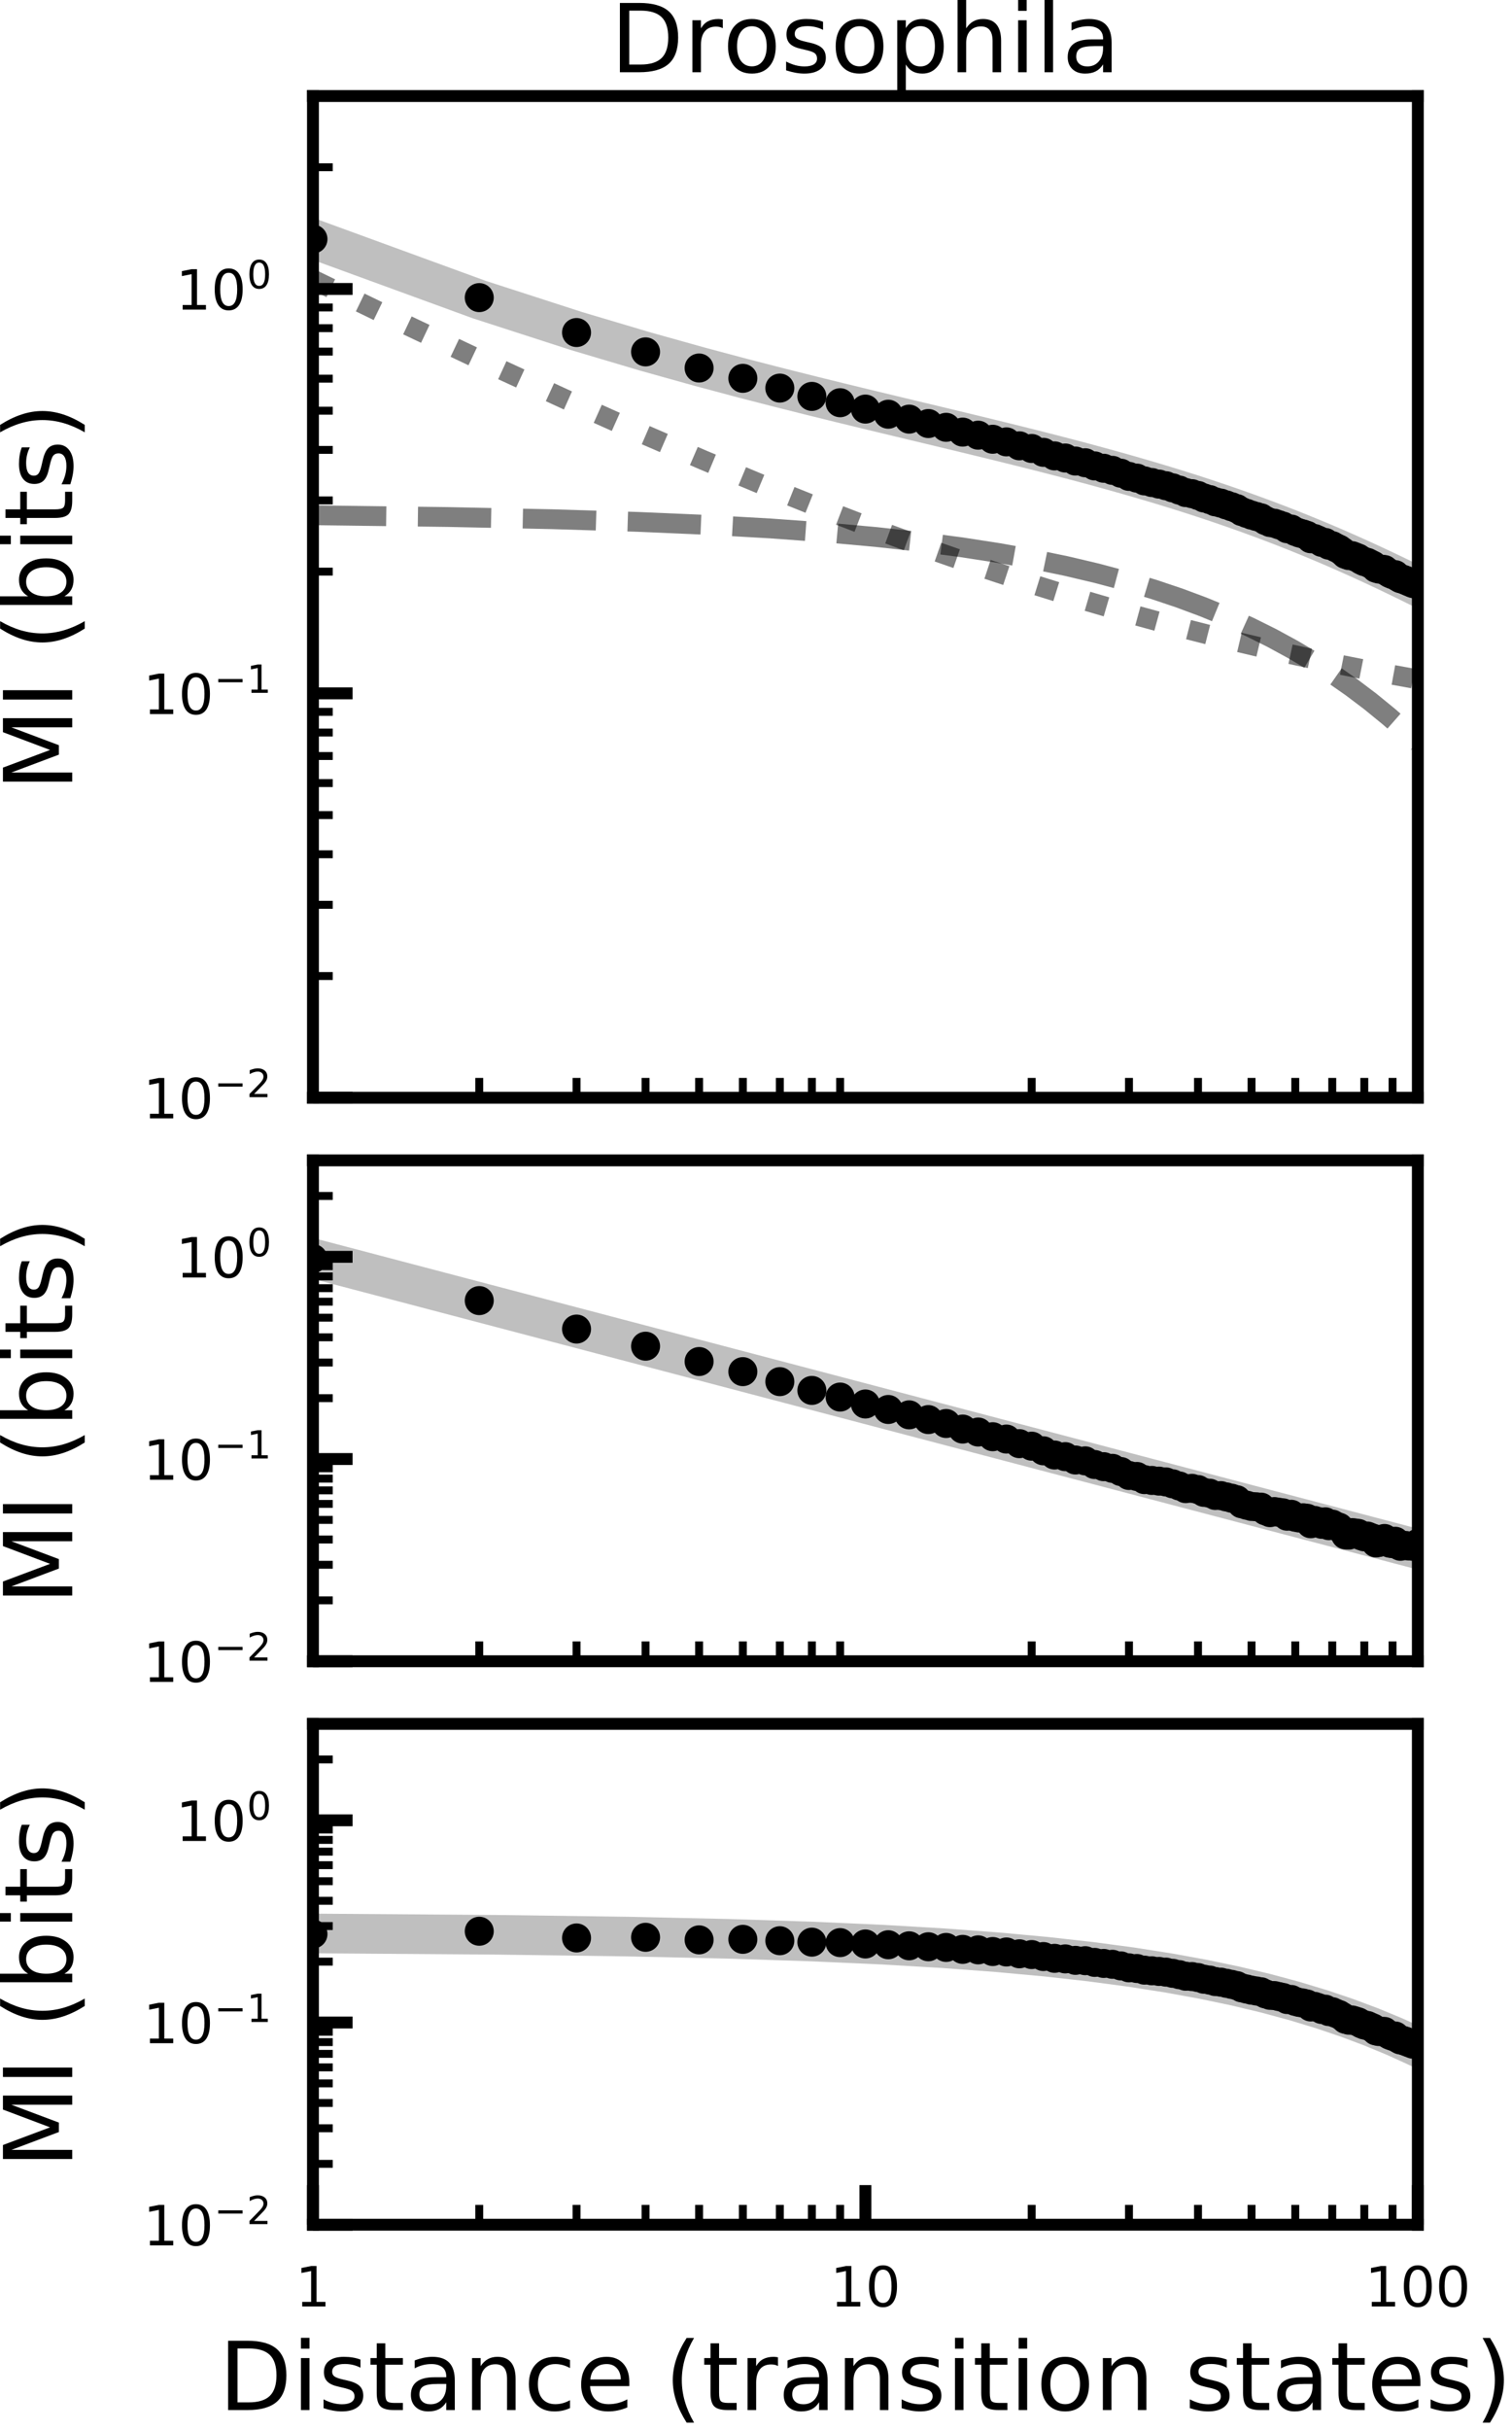 <?xml version="1.0" encoding="utf-8" standalone="no"?>
<!DOCTYPE svg PUBLIC "-//W3C//DTD SVG 1.1//EN"
  "http://www.w3.org/Graphics/SVG/1.1/DTD/svg11.dtd">
<!-- Created with matplotlib (https://matplotlib.org/) -->
<svg height="613.292pt" version="1.1" viewBox="0 0 381.804 613.292" width="381.804pt" xmlns="http://www.w3.org/2000/svg" xmlns:xlink="http://www.w3.org/1999/xlink">
 <defs>
  <style type="text/css">
*{stroke-linecap:butt;stroke-linejoin:round;}
  </style>
 </defs>
 <g id="figure_1">
  <g id="patch_1">
   <path d="M 0 613.292 
L 381.804 613.292 
L 381.804 0 
L 0 0 
z
" style="fill:#ffffff;"/>
  </g>
  <g id="axes_1">
   <g id="patch_2">
    <path d="M 79.028 277.073 
L 358.027 277.073 
L 358.027 24.236 
L 79.028 24.236 
z
" style="fill:#ffffff;"/>
   </g>
   <g id="PathCollection_1">
    <defs>
     <path d="M 0 3.162 
C 0.839 3.162 1.643 2.829 2.236 2.236 
C 2.829 1.643 3.162 0.839 3.162 0 
C 3.162 -0.839 2.829 -1.643 2.236 -2.236 
C 1.643 -2.829 0.839 -3.162 0 -3.162 
C -0.839 -3.162 -1.643 -2.829 -2.236 -2.236 
C -2.829 -1.643 -3.162 -0.839 -3.162 0 
C -3.162 0.839 -2.829 1.643 -2.236 2.236 
C -1.643 2.829 -0.839 3.162 0 3.162 
z
" id="m7c495efb66" style="stroke:#000000;"/>
    </defs>
    <g clip-path="url(#pf59402cd23)">
     <use style="stroke:#000000;" x="79.028" xlink:href="#m7c495efb66" y="60.34"/>
     <use style="stroke:#000000;" x="121.021" xlink:href="#m7c495efb66" y="75.117"/>
     <use style="stroke:#000000;" x="145.586" xlink:href="#m7c495efb66" y="83.931"/>
     <use style="stroke:#000000;" x="163.015" xlink:href="#m7c495efb66" y="88.815"/>
     <use style="stroke:#000000;" x="176.534" xlink:href="#m7c495efb66" y="92.886"/>
     <use style="stroke:#000000;" x="187.58" xlink:href="#m7c495efb66" y="95.491"/>
     <use style="stroke:#000000;" x="196.919" xlink:href="#m7c495efb66" y="97.954"/>
     <use style="stroke:#000000;" x="205.009" xlink:href="#m7c495efb66" y="100.051"/>
     <use style="stroke:#000000;" x="212.144" xlink:href="#m7c495efb66" y="101.648"/>
     <use style="stroke:#000000;" x="218.528" xlink:href="#m7c495efb66" y="103.254"/>
     <use style="stroke:#000000;" x="224.302" xlink:href="#m7c495efb66" y="104.548"/>
     <use style="stroke:#000000;" x="229.573" xlink:href="#m7c495efb66" y="105.79"/>
     <use style="stroke:#000000;" x="234.423" xlink:href="#m7c495efb66" y="106.902"/>
     <use style="stroke:#000000;" x="238.912" xlink:href="#m7c495efb66" y="107.854"/>
     <use style="stroke:#000000;" x="243.092" xlink:href="#m7c495efb66" y="109.064"/>
     <use style="stroke:#000000;" x="247.002" xlink:href="#m7c495efb66" y="109.838"/>
     <use style="stroke:#000000;" x="250.675" xlink:href="#m7c495efb66" y="110.869"/>
     <use style="stroke:#000000;" x="254.138" xlink:href="#m7c495efb66" y="111.533"/>
     <use style="stroke:#000000;" x="257.414" xlink:href="#m7c495efb66" y="112.524"/>
     <use style="stroke:#000000;" x="260.521" xlink:href="#m7c495efb66" y="113.199"/>
     <use style="stroke:#000000;" x="263.477" xlink:href="#m7c495efb66" y="114.171"/>
     <use style="stroke:#000000;" x="266.295" xlink:href="#m7c495efb66" y="115.069"/>
     <use style="stroke:#000000;" x="268.989" xlink:href="#m7c495efb66" y="115.604"/>
     <use style="stroke:#000000;" x="271.567" xlink:href="#m7c495efb66" y="116.371"/>
     <use style="stroke:#000000;" x="274.04" xlink:href="#m7c495efb66" y="116.8"/>
     <use style="stroke:#000000;" x="276.416" xlink:href="#m7c495efb66" y="117.597"/>
     <use style="stroke:#000000;" x="278.703" xlink:href="#m7c495efb66" y="118.189"/>
     <use style="stroke:#000000;" x="280.906" xlink:href="#m7c495efb66" y="118.719"/>
     <use style="stroke:#000000;" x="283.032" xlink:href="#m7c495efb66" y="119.438"/>
     <use style="stroke:#000000;" x="285.086" xlink:href="#m7c495efb66" y="120.239"/>
     <use style="stroke:#000000;" x="287.072" xlink:href="#m7c495efb66" y="120.677"/>
     <use style="stroke:#000000;" x="288.996" xlink:href="#m7c495efb66" y="121.375"/>
     <use style="stroke:#000000;" x="290.86" xlink:href="#m7c495efb66" y="121.789"/>
     <use style="stroke:#000000;" x="292.669" xlink:href="#m7c495efb66" y="122.187"/>
     <use style="stroke:#000000;" x="294.425" xlink:href="#m7c495efb66" y="122.598"/>
     <use style="stroke:#000000;" x="296.132" xlink:href="#m7c495efb66" y="123.136"/>
     <use style="stroke:#000000;" x="297.792" xlink:href="#m7c495efb66" y="123.703"/>
     <use style="stroke:#000000;" x="299.407" xlink:href="#m7c495efb66" y="124.325"/>
     <use style="stroke:#000000;" x="300.981" xlink:href="#m7c495efb66" y="124.605"/>
     <use style="stroke:#000000;" x="302.515" xlink:href="#m7c495efb66" y="125.057"/>
     <use style="stroke:#000000;" x="304.011" xlink:href="#m7c495efb66" y="125.689"/>
     <use style="stroke:#000000;" x="305.471" xlink:href="#m7c495efb66" y="126.099"/>
     <use style="stroke:#000000;" x="306.896" xlink:href="#m7c495efb66" y="126.662"/>
     <use style="stroke:#000000;" x="308.289" xlink:href="#m7c495efb66" y="126.988"/>
     <use style="stroke:#000000;" x="309.651" xlink:href="#m7c495efb66" y="127.442"/>
     <use style="stroke:#000000;" x="310.982" xlink:href="#m7c495efb66" y="127.893"/>
     <use style="stroke:#000000;" x="312.285" xlink:href="#m7c495efb66" y="128.367"/>
     <use style="stroke:#000000;" x="313.561" xlink:href="#m7c495efb66" y="129.121"/>
     <use style="stroke:#000000;" x="314.81" xlink:href="#m7c495efb66" y="129.578"/>
     <use style="stroke:#000000;" x="316.034" xlink:href="#m7c495efb66" y="130.015"/>
     <use style="stroke:#000000;" x="317.234" xlink:href="#m7c495efb66" y="130.357"/>
     <use style="stroke:#000000;" x="318.41" xlink:href="#m7c495efb66" y="130.696"/>
     <use style="stroke:#000000;" x="319.564" xlink:href="#m7c495efb66" y="131.391"/>
     <use style="stroke:#000000;" x="320.696" xlink:href="#m7c495efb66" y="131.879"/>
     <use style="stroke:#000000;" x="321.808" xlink:href="#m7c495efb66" y="132.069"/>
     <use style="stroke:#000000;" x="322.9" xlink:href="#m7c495efb66" y="132.44"/>
     <use style="stroke:#000000;" x="323.972" xlink:href="#m7c495efb66" y="132.8"/>
     <use style="stroke:#000000;" x="325.026" xlink:href="#m7c495efb66" y="133.448"/>
     <use style="stroke:#000000;" x="326.061" xlink:href="#m7c495efb66" y="133.543"/>
     <use style="stroke:#000000;" x="327.08" xlink:href="#m7c495efb66" y="134.145"/>
     <use style="stroke:#000000;" x="328.081" xlink:href="#m7c495efb66" y="134.516"/>
     <use style="stroke:#000000;" x="329.066" xlink:href="#m7c495efb66" y="134.785"/>
     <use style="stroke:#000000;" x="330.036" xlink:href="#m7c495efb66" y="135.124"/>
     <use style="stroke:#000000;" x="330.99" xlink:href="#m7c495efb66" y="135.977"/>
     <use style="stroke:#000000;" x="331.929" xlink:href="#m7c495efb66" y="135.928"/>
     <use style="stroke:#000000;" x="332.854" xlink:href="#m7c495efb66" y="136.328"/>
     <use style="stroke:#000000;" x="333.765" xlink:href="#m7c495efb66" y="136.897"/>
     <use style="stroke:#000000;" x="334.662" xlink:href="#m7c495efb66" y="136.925"/>
     <use style="stroke:#000000;" x="335.547" xlink:href="#m7c495efb66" y="137.604"/>
     <use style="stroke:#000000;" x="336.419" xlink:href="#m7c495efb66" y="137.728"/>
     <use style="stroke:#000000;" x="337.278" xlink:href="#m7c495efb66" y="138.203"/>
     <use style="stroke:#000000;" x="338.125" xlink:href="#m7c495efb66" y="138.601"/>
     <use style="stroke:#000000;" x="338.961" xlink:href="#m7c495efb66" y="139.186"/>
     <use style="stroke:#000000;" x="339.785" xlink:href="#m7c495efb66" y="139.926"/>
     <use style="stroke:#000000;" x="340.599" xlink:href="#m7c495efb66" y="140.221"/>
     <use style="stroke:#000000;" x="341.401" xlink:href="#m7c495efb66" y="140.251"/>
     <use style="stroke:#000000;" x="342.193" xlink:href="#m7c495efb66" y="140.561"/>
     <use style="stroke:#000000;" x="342.975" xlink:href="#m7c495efb66" y="140.873"/>
     <use style="stroke:#000000;" x="343.746" xlink:href="#m7c495efb66" y="141.383"/>
     <use style="stroke:#000000;" x="344.509" xlink:href="#m7c495efb66" y="141.753"/>
     <use style="stroke:#000000;" x="345.261" xlink:href="#m7c495efb66" y="141.942"/>
     <use style="stroke:#000000;" x="346.005" xlink:href="#m7c495efb66" y="142.33"/>
     <use style="stroke:#000000;" x="346.739" xlink:href="#m7c495efb66" y="142.695"/>
     <use style="stroke:#000000;" x="347.464" xlink:href="#m7c495efb66" y="143.412"/>
     <use style="stroke:#000000;" x="348.181" xlink:href="#m7c495efb66" y="143.629"/>
     <use style="stroke:#000000;" x="348.89" xlink:href="#m7c495efb66" y="143.673"/>
     <use style="stroke:#000000;" x="349.59" xlink:href="#m7c495efb66" y="143.754"/>
     <use style="stroke:#000000;" x="350.283" xlink:href="#m7c495efb66" y="144.309"/>
     <use style="stroke:#000000;" x="350.967" xlink:href="#m7c495efb66" y="144.738"/>
     <use style="stroke:#000000;" x="351.644" xlink:href="#m7c495efb66" y="145.03"/>
     <use style="stroke:#000000;" x="352.314" xlink:href="#m7c495efb66" y="145.049"/>
     <use style="stroke:#000000;" x="352.976" xlink:href="#m7c495efb66" y="145.662"/>
     <use style="stroke:#000000;" x="353.631" xlink:href="#m7c495efb66" y="146.044"/>
     <use style="stroke:#000000;" x="354.279" xlink:href="#m7c495efb66" y="146.213"/>
     <use style="stroke:#000000;" x="354.92" xlink:href="#m7c495efb66" y="146.462"/>
     <use style="stroke:#000000;" x="355.554" xlink:href="#m7c495efb66" y="146.745"/>
     <use style="stroke:#000000;" x="356.182" xlink:href="#m7c495efb66" y="147.002"/>
     <use style="stroke:#000000;" x="356.804" xlink:href="#m7c495efb66" y="147.272"/>
     <use style="stroke:#000000;" x="357.419" xlink:href="#m7c495efb66" y="147.416"/>
     <use style="stroke:#000000;" x="358.027" xlink:href="#m7c495efb66" y="147.444"/>
    </g>
   </g>
   <g id="matplotlib.axis_1">
    <g id="xtick_1">
     <g id="line2d_1">
      <defs>
       <path d="M 0 0 
L 0 -5 
" id="m5b94807f4f" style="stroke:#000000;stroke-width:2;"/>
      </defs>
      <g>
       <use style="stroke:#000000;stroke-width:2;" x="121.021" xlink:href="#m5b94807f4f" y="277.073"/>
      </g>
     </g>
    </g>
    <g id="xtick_2">
     <g id="line2d_2">
      <g>
       <use style="stroke:#000000;stroke-width:2;" x="145.586" xlink:href="#m5b94807f4f" y="277.073"/>
      </g>
     </g>
    </g>
    <g id="xtick_3">
     <g id="line2d_3">
      <g>
       <use style="stroke:#000000;stroke-width:2;" x="163.015" xlink:href="#m5b94807f4f" y="277.073"/>
      </g>
     </g>
    </g>
    <g id="xtick_4">
     <g id="line2d_4">
      <g>
       <use style="stroke:#000000;stroke-width:2;" x="176.534" xlink:href="#m5b94807f4f" y="277.073"/>
      </g>
     </g>
    </g>
    <g id="xtick_5">
     <g id="line2d_5">
      <g>
       <use style="stroke:#000000;stroke-width:2;" x="187.58" xlink:href="#m5b94807f4f" y="277.073"/>
      </g>
     </g>
    </g>
    <g id="xtick_6">
     <g id="line2d_6">
      <g>
       <use style="stroke:#000000;stroke-width:2;" x="196.919" xlink:href="#m5b94807f4f" y="277.073"/>
      </g>
     </g>
    </g>
    <g id="xtick_7">
     <g id="line2d_7">
      <g>
       <use style="stroke:#000000;stroke-width:2;" x="205.009" xlink:href="#m5b94807f4f" y="277.073"/>
      </g>
     </g>
    </g>
    <g id="xtick_8">
     <g id="line2d_8">
      <g>
       <use style="stroke:#000000;stroke-width:2;" x="212.144" xlink:href="#m5b94807f4f" y="277.073"/>
      </g>
     </g>
    </g>
    <g id="xtick_9">
     <g id="line2d_9">
      <g>
       <use style="stroke:#000000;stroke-width:2;" x="260.521" xlink:href="#m5b94807f4f" y="277.073"/>
      </g>
     </g>
    </g>
    <g id="xtick_10">
     <g id="line2d_10">
      <g>
       <use style="stroke:#000000;stroke-width:2;" x="285.086" xlink:href="#m5b94807f4f" y="277.073"/>
      </g>
     </g>
    </g>
    <g id="xtick_11">
     <g id="line2d_11">
      <g>
       <use style="stroke:#000000;stroke-width:2;" x="302.515" xlink:href="#m5b94807f4f" y="277.073"/>
      </g>
     </g>
    </g>
    <g id="xtick_12">
     <g id="line2d_12">
      <g>
       <use style="stroke:#000000;stroke-width:2;" x="316.034" xlink:href="#m5b94807f4f" y="277.073"/>
      </g>
     </g>
    </g>
    <g id="xtick_13">
     <g id="line2d_13">
      <g>
       <use style="stroke:#000000;stroke-width:2;" x="327.08" xlink:href="#m5b94807f4f" y="277.073"/>
      </g>
     </g>
    </g>
    <g id="xtick_14">
     <g id="line2d_14">
      <g>
       <use style="stroke:#000000;stroke-width:2;" x="336.419" xlink:href="#m5b94807f4f" y="277.073"/>
      </g>
     </g>
    </g>
    <g id="xtick_15">
     <g id="line2d_15">
      <g>
       <use style="stroke:#000000;stroke-width:2;" x="344.509" xlink:href="#m5b94807f4f" y="277.073"/>
      </g>
     </g>
    </g>
    <g id="xtick_16">
     <g id="line2d_16">
      <g>
       <use style="stroke:#000000;stroke-width:2;" x="351.644" xlink:href="#m5b94807f4f" y="277.073"/>
      </g>
     </g>
    </g>
   </g>
   <g id="matplotlib.axis_2">
    <g id="ytick_1">
     <g id="line2d_17">
      <defs>
       <path d="M 0 0 
L 10 0 
" id="m5f0c01357e" style="stroke:#000000;stroke-width:3;"/>
      </defs>
      <g>
       <use style="stroke:#000000;stroke-width:3;" x="79.028" xlink:href="#m5f0c01357e" y="277.073"/>
      </g>
     </g>
     <g id="text_1">
      <!-- $\mathdefault{10^{-2}}$ -->
      <defs>
       <path d="M 12.406 8.297 
L 28.516 8.297 
L 28.516 63.922 
L 10.984 60.406 
L 10.984 69.391 
L 28.422 72.906 
L 38.281 72.906 
L 38.281 8.297 
L 54.391 8.297 
L 54.391 0 
L 12.406 0 
z
" id="DejaVuSans-49"/>
       <path d="M 31.781 66.406 
Q 24.172 66.406 20.328 58.906 
Q 16.5 51.422 16.5 36.375 
Q 16.5 21.391 20.328 13.891 
Q 24.172 6.391 31.781 6.391 
Q 39.453 6.391 43.281 13.891 
Q 47.125 21.391 47.125 36.375 
Q 47.125 51.422 43.281 58.906 
Q 39.453 66.406 31.781 66.406 
z
M 31.781 74.219 
Q 44.047 74.219 50.516 64.516 
Q 56.984 54.828 56.984 36.375 
Q 56.984 17.969 50.516 8.266 
Q 44.047 -1.422 31.781 -1.422 
Q 19.531 -1.422 13.062 8.266 
Q 6.594 17.969 6.594 36.375 
Q 6.594 54.828 13.062 64.516 
Q 19.531 74.219 31.781 74.219 
z
" id="DejaVuSans-48"/>
       <path d="M 10.594 35.5 
L 73.188 35.5 
L 73.188 27.203 
L 10.594 27.203 
z
" id="DejaVuSans-8722"/>
       <path d="M 19.188 8.297 
L 53.609 8.297 
L 53.609 0 
L 7.328 0 
L 7.328 8.297 
Q 12.938 14.109 22.625 23.891 
Q 32.328 33.688 34.812 36.531 
Q 39.547 41.844 41.422 45.531 
Q 43.312 49.219 43.312 52.781 
Q 43.312 58.594 39.234 62.25 
Q 35.156 65.922 28.609 65.922 
Q 23.969 65.922 18.812 64.312 
Q 13.672 62.703 7.812 59.422 
L 7.812 69.391 
Q 13.766 71.781 18.938 73 
Q 24.125 74.219 28.422 74.219 
Q 39.75 74.219 46.484 68.547 
Q 53.219 62.891 53.219 53.422 
Q 53.219 48.922 51.531 44.891 
Q 49.859 40.875 45.406 35.406 
Q 44.188 33.984 37.641 27.219 
Q 31.109 20.453 19.188 8.297 
z
" id="DejaVuSans-50"/>
      </defs>
      <g transform="translate(36.127 282.392)scale(0.14 -0.14)">
       <use transform="translate(0 0.766)" xlink:href="#DejaVuSans-49"/>
       <use transform="translate(63.623 0.766)" xlink:href="#DejaVuSans-48"/>
       <use transform="translate(128.203 39.047)scale(0.7)" xlink:href="#DejaVuSans-8722"/>
       <use transform="translate(186.855 39.047)scale(0.7)" xlink:href="#DejaVuSans-50"/>
      </g>
     </g>
    </g>
    <g id="ytick_2">
     <g id="line2d_18">
      <g>
       <use style="stroke:#000000;stroke-width:3;" x="79.028" xlink:href="#m5f0c01357e" y="175.004"/>
      </g>
     </g>
     <g id="text_2">
      <!-- $\mathdefault{10^{-1}}$ -->
      <g transform="translate(36.127 180.323)scale(0.14 -0.14)">
       <use transform="translate(0 0.684)" xlink:href="#DejaVuSans-49"/>
       <use transform="translate(63.623 0.684)" xlink:href="#DejaVuSans-48"/>
       <use transform="translate(128.203 38.966)scale(0.7)" xlink:href="#DejaVuSans-8722"/>
       <use transform="translate(186.855 38.966)scale(0.7)" xlink:href="#DejaVuSans-49"/>
      </g>
     </g>
    </g>
    <g id="ytick_3">
     <g id="line2d_19">
      <g>
       <use style="stroke:#000000;stroke-width:3;" x="79.028" xlink:href="#m5f0c01357e" y="72.936"/>
      </g>
     </g>
     <g id="text_3">
      <!-- $\mathdefault{10^{0}}$ -->
      <g transform="translate(44.388 78.254)scale(0.14 -0.14)">
       <use transform="translate(0 0.766)" xlink:href="#DejaVuSans-49"/>
       <use transform="translate(63.623 0.766)" xlink:href="#DejaVuSans-48"/>
       <use transform="translate(128.203 39.047)scale(0.7)" xlink:href="#DejaVuSans-48"/>
      </g>
     </g>
    </g>
    <g id="ytick_4">
     <g id="line2d_20">
      <defs>
       <path d="M 0 0 
L 5 0 
" id="maf0558bb1d" style="stroke:#000000;stroke-width:2;"/>
      </defs>
      <g>
       <use style="stroke:#000000;stroke-width:2;" x="79.028" xlink:href="#maf0558bb1d" y="246.348"/>
      </g>
     </g>
    </g>
    <g id="ytick_5">
     <g id="line2d_21">
      <g>
       <use style="stroke:#000000;stroke-width:2;" x="79.028" xlink:href="#maf0558bb1d" y="228.374"/>
      </g>
     </g>
    </g>
    <g id="ytick_6">
     <g id="line2d_22">
      <g>
       <use style="stroke:#000000;stroke-width:2;" x="79.028" xlink:href="#maf0558bb1d" y="215.622"/>
      </g>
     </g>
    </g>
    <g id="ytick_7">
     <g id="line2d_23">
      <g>
       <use style="stroke:#000000;stroke-width:2;" x="79.028" xlink:href="#maf0558bb1d" y="205.73"/>
      </g>
     </g>
    </g>
    <g id="ytick_8">
     <g id="line2d_24">
      <g>
       <use style="stroke:#000000;stroke-width:2;" x="79.028" xlink:href="#maf0558bb1d" y="197.648"/>
      </g>
     </g>
    </g>
    <g id="ytick_9">
     <g id="line2d_25">
      <g>
       <use style="stroke:#000000;stroke-width:2;" x="79.028" xlink:href="#maf0558bb1d" y="190.815"/>
      </g>
     </g>
    </g>
    <g id="ytick_10">
     <g id="line2d_26">
      <g>
       <use style="stroke:#000000;stroke-width:2;" x="79.028" xlink:href="#maf0558bb1d" y="184.896"/>
      </g>
     </g>
    </g>
    <g id="ytick_11">
     <g id="line2d_27">
      <g>
       <use style="stroke:#000000;stroke-width:2;" x="79.028" xlink:href="#maf0558bb1d" y="179.675"/>
      </g>
     </g>
    </g>
    <g id="ytick_12">
     <g id="line2d_28">
      <g>
       <use style="stroke:#000000;stroke-width:2;" x="79.028" xlink:href="#maf0558bb1d" y="144.279"/>
      </g>
     </g>
    </g>
    <g id="ytick_13">
     <g id="line2d_29">
      <g>
       <use style="stroke:#000000;stroke-width:2;" x="79.028" xlink:href="#maf0558bb1d" y="126.305"/>
      </g>
     </g>
    </g>
    <g id="ytick_14">
     <g id="line2d_30">
      <g>
       <use style="stroke:#000000;stroke-width:2;" x="79.028" xlink:href="#maf0558bb1d" y="113.553"/>
      </g>
     </g>
    </g>
    <g id="ytick_15">
     <g id="line2d_31">
      <g>
       <use style="stroke:#000000;stroke-width:2;" x="79.028" xlink:href="#maf0558bb1d" y="103.661"/>
      </g>
     </g>
    </g>
    <g id="ytick_16">
     <g id="line2d_32">
      <g>
       <use style="stroke:#000000;stroke-width:2;" x="79.028" xlink:href="#maf0558bb1d" y="95.579"/>
      </g>
     </g>
    </g>
    <g id="ytick_17">
     <g id="line2d_33">
      <g>
       <use style="stroke:#000000;stroke-width:2;" x="79.028" xlink:href="#maf0558bb1d" y="88.746"/>
      </g>
     </g>
    </g>
    <g id="ytick_18">
     <g id="line2d_34">
      <g>
       <use style="stroke:#000000;stroke-width:2;" x="79.028" xlink:href="#maf0558bb1d" y="82.827"/>
      </g>
     </g>
    </g>
    <g id="ytick_19">
     <g id="line2d_35">
      <g>
       <use style="stroke:#000000;stroke-width:2;" x="79.028" xlink:href="#maf0558bb1d" y="77.606"/>
      </g>
     </g>
    </g>
    <g id="ytick_20">
     <g id="line2d_36">
      <g>
       <use style="stroke:#000000;stroke-width:2;" x="79.028" xlink:href="#maf0558bb1d" y="42.21"/>
      </g>
     </g>
    </g>
    <g id="ytick_21">
     <g id="line2d_37">
      <g>
       <use style="stroke:#000000;stroke-width:2;" x="79.028" xlink:href="#maf0558bb1d" y="24.236"/>
      </g>
     </g>
    </g>
    <g id="text_4">
     <!-- MI (bits) -->
     <defs>
      <path d="M 9.812 72.906 
L 24.516 72.906 
L 43.109 23.297 
L 61.812 72.906 
L 76.516 72.906 
L 76.516 0 
L 66.891 0 
L 66.891 64.016 
L 48.094 14.016 
L 38.188 14.016 
L 19.391 64.016 
L 19.391 0 
L 9.812 0 
z
" id="DejaVuSans-77"/>
      <path d="M 9.812 72.906 
L 19.672 72.906 
L 19.672 0 
L 9.812 0 
z
" id="DejaVuSans-73"/>
      <path id="DejaVuSans-32"/>
      <path d="M 31 75.875 
Q 24.469 64.656 21.281 53.656 
Q 18.109 42.672 18.109 31.391 
Q 18.109 20.125 21.312 9.062 
Q 24.516 -2 31 -13.188 
L 23.188 -13.188 
Q 15.875 -1.703 12.234 9.375 
Q 8.594 20.453 8.594 31.391 
Q 8.594 42.281 12.203 53.312 
Q 15.828 64.359 23.188 75.875 
z
" id="DejaVuSans-40"/>
      <path d="M 48.688 27.297 
Q 48.688 37.203 44.609 42.844 
Q 40.531 48.484 33.406 48.484 
Q 26.266 48.484 22.188 42.844 
Q 18.109 37.203 18.109 27.297 
Q 18.109 17.391 22.188 11.75 
Q 26.266 6.109 33.406 6.109 
Q 40.531 6.109 44.609 11.75 
Q 48.688 17.391 48.688 27.297 
z
M 18.109 46.391 
Q 20.953 51.266 25.266 53.625 
Q 29.594 56 35.594 56 
Q 45.562 56 51.781 48.094 
Q 58.016 40.188 58.016 27.297 
Q 58.016 14.406 51.781 6.484 
Q 45.562 -1.422 35.594 -1.422 
Q 29.594 -1.422 25.266 0.953 
Q 20.953 3.328 18.109 8.203 
L 18.109 0 
L 9.078 0 
L 9.078 75.984 
L 18.109 75.984 
z
" id="DejaVuSans-98"/>
      <path d="M 9.422 54.688 
L 18.406 54.688 
L 18.406 0 
L 9.422 0 
z
M 9.422 75.984 
L 18.406 75.984 
L 18.406 64.594 
L 9.422 64.594 
z
" id="DejaVuSans-105"/>
      <path d="M 18.312 70.219 
L 18.312 54.688 
L 36.812 54.688 
L 36.812 47.703 
L 18.312 47.703 
L 18.312 18.016 
Q 18.312 11.328 20.141 9.422 
Q 21.969 7.516 27.594 7.516 
L 36.812 7.516 
L 36.812 0 
L 27.594 0 
Q 17.188 0 13.234 3.875 
Q 9.281 7.766 9.281 18.016 
L 9.281 47.703 
L 2.688 47.703 
L 2.688 54.688 
L 9.281 54.688 
L 9.281 70.219 
z
" id="DejaVuSans-116"/>
      <path d="M 44.281 53.078 
L 44.281 44.578 
Q 40.484 46.531 36.375 47.5 
Q 32.281 48.484 27.875 48.484 
Q 21.188 48.484 17.844 46.438 
Q 14.5 44.391 14.5 40.281 
Q 14.5 37.156 16.891 35.375 
Q 19.281 33.594 26.516 31.984 
L 29.594 31.297 
Q 39.156 29.25 43.188 25.516 
Q 47.219 21.781 47.219 15.094 
Q 47.219 7.469 41.188 3.016 
Q 35.156 -1.422 24.609 -1.422 
Q 20.219 -1.422 15.453 -0.562 
Q 10.688 0.297 5.422 2 
L 5.422 11.281 
Q 10.406 8.688 15.234 7.391 
Q 20.062 6.109 24.812 6.109 
Q 31.156 6.109 34.562 8.281 
Q 37.984 10.453 37.984 14.406 
Q 37.984 18.062 35.516 20.016 
Q 33.062 21.969 24.703 23.781 
L 21.578 24.516 
Q 13.234 26.266 9.516 29.906 
Q 5.812 33.547 5.812 39.891 
Q 5.812 47.609 11.281 51.797 
Q 16.75 56 26.812 56 
Q 31.781 56 36.172 55.266 
Q 40.578 54.547 44.281 53.078 
z
" id="DejaVuSans-115"/>
      <path d="M 8.016 75.875 
L 15.828 75.875 
Q 23.141 64.359 26.781 53.312 
Q 30.422 42.281 30.422 31.391 
Q 30.422 20.453 26.781 9.375 
Q 23.141 -1.703 15.828 -13.188 
L 8.016 -13.188 
Q 14.5 -2 17.703 9.062 
Q 20.906 20.125 20.906 31.391 
Q 20.906 42.672 17.703 53.656 
Q 14.5 64.656 8.016 75.875 
z
" id="DejaVuSans-41"/>
     </defs>
     <g transform="translate(18.236 199.634)rotate(-90)scale(0.24 -0.24)">
      <use xlink:href="#DejaVuSans-77"/>
      <use x="86.279" xlink:href="#DejaVuSans-73"/>
      <use x="115.771" xlink:href="#DejaVuSans-32"/>
      <use x="147.559" xlink:href="#DejaVuSans-40"/>
      <use x="186.572" xlink:href="#DejaVuSans-98"/>
      <use x="250.049" xlink:href="#DejaVuSans-105"/>
      <use x="277.832" xlink:href="#DejaVuSans-116"/>
      <use x="317.041" xlink:href="#DejaVuSans-115"/>
      <use x="369.141" xlink:href="#DejaVuSans-41"/>
     </g>
    </g>
   </g>
   <g id="line2d_38">
    <path clip-path="url(#pf59402cd23)" d="M 79.028 70.569 
L 102.766 82.077 
L 123.991 92.127 
L 143.262 101.01 
L 161.136 109.005 
L 177.613 116.136 
L 192.973 122.546 
L 207.775 128.484 
L 221.739 133.848 
L 235.145 138.764 
L 248.271 143.342 
L 261.118 147.584 
L 273.685 151.497 
L 285.973 155.09 
L 298.262 158.449 
L 310.271 161.504 
L 322.559 164.398 
L 334.847 167.062 
L 347.136 169.501 
L 358.027 171.48 
L 358.027 171.48 
" style="fill:none;stroke:#000000;stroke-dasharray:5,8.25;stroke-dashoffset:0;stroke-opacity:0.5;stroke-width:5;"/>
   </g>
   <g id="line2d_39">
    <path clip-path="url(#pf59402cd23)" d="M 79.028 130.056 
L 113.1 130.494 
L 139.352 131.046 
L 160.856 131.715 
L 179.009 132.497 
L 194.649 133.386 
L 208.613 134.4 
L 221.181 135.535 
L 232.352 136.762 
L 242.685 138.117 
L 252.181 139.583 
L 261.118 141.19 
L 269.217 142.865 
L 277.037 144.71 
L 284.298 146.649 
L 291.28 148.747 
L 297.703 150.902 
L 303.847 153.189 
L 309.712 155.6 
L 315.577 158.255 
L 321.163 161.034 
L 326.469 163.923 
L 331.496 166.903 
L 336.523 170.142 
L 341.271 173.457 
L 346.018 177.042 
L 350.766 180.919 
L 355.235 184.857 
L 358.027 187.47 
L 358.027 187.47 
" style="fill:none;stroke:#000000;stroke-dasharray:18.5,8;stroke-dashoffset:0;stroke-opacity:0.5;stroke-width:5;"/>
   </g>
   <g id="line2d_40">
    <path clip-path="url(#pf59402cd23)" d="M 79.028 60.278 
L 121.021 75.615 
L 145.586 83.559 
L 163.015 88.741 
L 176.534 92.518 
L 187.58 95.465 
L 196.919 97.871 
L 205.009 99.901 
L 212.144 101.659 
L 218.528 103.21 
L 224.302 104.602 
L 229.573 105.867 
L 234.423 107.028 
L 238.912 108.105 
L 243.092 109.112 
L 247.002 110.058 
L 250.675 110.953 
L 254.138 111.804 
L 257.414 112.617 
L 260.521 113.395 
L 263.477 114.144 
L 266.295 114.866 
L 268.989 115.565 
L 271.567 116.242 
L 274.04 116.899 
L 276.416 117.539 
L 278.703 118.164 
L 280.906 118.773 
L 283.032 119.369 
L 285.086 119.952 
L 287.072 120.523 
L 288.996 121.084 
L 290.86 121.635 
L 292.669 122.176 
L 294.425 122.709 
L 296.132 123.233 
L 297.792 123.749 
L 299.407 124.258 
L 300.981 124.76 
L 302.515 125.256 
L 304.011 125.745 
L 305.471 126.228 
L 306.896 126.705 
L 308.289 127.176 
L 309.651 127.642 
L 310.982 128.104 
L 312.285 128.56 
L 313.561 129.011 
L 314.81 129.458 
L 316.034 129.901 
L 317.234 130.339 
L 318.41 130.773 
L 319.564 131.203 
L 320.696 131.629 
L 321.808 132.052 
L 322.9 132.47 
L 323.972 132.885 
L 325.026 133.296 
L 326.061 133.704 
L 327.08 134.109 
L 328.081 134.51 
L 329.066 134.908 
L 330.036 135.303 
L 330.99 135.695 
L 331.929 136.084 
L 332.854 136.469 
L 333.765 136.852 
L 334.662 137.232 
L 335.547 137.609 
L 336.419 137.983 
L 337.278 138.354 
L 338.125 138.723 
L 338.961 139.088 
L 339.785 139.451 
L 340.599 139.812 
L 341.401 140.17 
L 342.193 140.525 
L 342.975 140.878 
L 343.746 141.228 
L 344.509 141.575 
L 345.261 141.921 
L 346.005 142.263 
L 346.739 142.604 
L 347.464 142.941 
L 348.181 143.277 
L 348.89 143.61 
L 349.59 143.94 
L 350.283 144.269 
L 350.967 144.595 
L 351.644 144.919 
L 352.314 145.24 
L 352.976 145.559 
L 353.631 145.876 
L 354.279 146.191 
L 354.92 146.503 
L 355.554 146.813 
L 356.182 147.121 
L 356.804 147.427 
L 357.419 147.731 
L 358.027 148.032 
" style="fill:none;stroke:#000000;stroke-linecap:square;stroke-opacity:0.25;stroke-width:10;"/>
   </g>
   <g id="patch_3">
    <path d="M 79.028 277.073 
L 79.028 24.236 
" style="fill:none;stroke:#000000;stroke-linecap:square;stroke-linejoin:miter;stroke-width:3;"/>
   </g>
   <g id="patch_4">
    <path d="M 358.027 277.073 
L 358.027 24.236 
" style="fill:none;stroke:#000000;stroke-linecap:square;stroke-linejoin:miter;stroke-width:3;"/>
   </g>
   <g id="patch_5">
    <path d="M 79.028 277.073 
L 358.027 277.073 
" style="fill:none;stroke:#000000;stroke-linecap:square;stroke-linejoin:miter;stroke-width:3;"/>
   </g>
   <g id="patch_6">
    <path d="M 79.028 24.236 
L 358.027 24.236 
" style="fill:none;stroke:#000000;stroke-linecap:square;stroke-linejoin:miter;stroke-width:3;"/>
   </g>
   <g id="text_5">
    <!-- Drosophila -->
    <defs>
     <path d="M 19.672 64.797 
L 19.672 8.109 
L 31.594 8.109 
Q 46.688 8.109 53.688 14.938 
Q 60.688 21.781 60.688 36.531 
Q 60.688 51.172 53.688 57.984 
Q 46.688 64.797 31.594 64.797 
z
M 9.812 72.906 
L 30.078 72.906 
Q 51.266 72.906 61.172 64.094 
Q 71.094 55.281 71.094 36.531 
Q 71.094 17.672 61.125 8.828 
Q 51.172 0 30.078 0 
L 9.812 0 
z
" id="DejaVuSans-68"/>
     <path d="M 41.109 46.297 
Q 39.594 47.172 37.812 47.578 
Q 36.031 48 33.891 48 
Q 26.266 48 22.188 43.047 
Q 18.109 38.094 18.109 28.812 
L 18.109 0 
L 9.078 0 
L 9.078 54.688 
L 18.109 54.688 
L 18.109 46.188 
Q 20.953 51.172 25.484 53.578 
Q 30.031 56 36.531 56 
Q 37.453 56 38.578 55.875 
Q 39.703 55.766 41.062 55.516 
z
" id="DejaVuSans-114"/>
     <path d="M 30.609 48.391 
Q 23.391 48.391 19.188 42.75 
Q 14.984 37.109 14.984 27.297 
Q 14.984 17.484 19.156 11.844 
Q 23.344 6.203 30.609 6.203 
Q 37.797 6.203 41.984 11.859 
Q 46.188 17.531 46.188 27.297 
Q 46.188 37.016 41.984 42.703 
Q 37.797 48.391 30.609 48.391 
z
M 30.609 56 
Q 42.328 56 49.016 48.375 
Q 55.719 40.766 55.719 27.297 
Q 55.719 13.875 49.016 6.219 
Q 42.328 -1.422 30.609 -1.422 
Q 18.844 -1.422 12.172 6.219 
Q 5.516 13.875 5.516 27.297 
Q 5.516 40.766 12.172 48.375 
Q 18.844 56 30.609 56 
z
" id="DejaVuSans-111"/>
     <path d="M 18.109 8.203 
L 18.109 -20.797 
L 9.078 -20.797 
L 9.078 54.688 
L 18.109 54.688 
L 18.109 46.391 
Q 20.953 51.266 25.266 53.625 
Q 29.594 56 35.594 56 
Q 45.562 56 51.781 48.094 
Q 58.016 40.188 58.016 27.297 
Q 58.016 14.406 51.781 6.484 
Q 45.562 -1.422 35.594 -1.422 
Q 29.594 -1.422 25.266 0.953 
Q 20.953 3.328 18.109 8.203 
z
M 48.688 27.297 
Q 48.688 37.203 44.609 42.844 
Q 40.531 48.484 33.406 48.484 
Q 26.266 48.484 22.188 42.844 
Q 18.109 37.203 18.109 27.297 
Q 18.109 17.391 22.188 11.75 
Q 26.266 6.109 33.406 6.109 
Q 40.531 6.109 44.609 11.75 
Q 48.688 17.391 48.688 27.297 
z
" id="DejaVuSans-112"/>
     <path d="M 54.891 33.016 
L 54.891 0 
L 45.906 0 
L 45.906 32.719 
Q 45.906 40.484 42.875 44.328 
Q 39.844 48.188 33.797 48.188 
Q 26.516 48.188 22.312 43.547 
Q 18.109 38.922 18.109 30.906 
L 18.109 0 
L 9.078 0 
L 9.078 75.984 
L 18.109 75.984 
L 18.109 46.188 
Q 21.344 51.125 25.703 53.562 
Q 30.078 56 35.797 56 
Q 45.219 56 50.047 50.172 
Q 54.891 44.344 54.891 33.016 
z
" id="DejaVuSans-104"/>
     <path d="M 9.422 75.984 
L 18.406 75.984 
L 18.406 0 
L 9.422 0 
z
" id="DejaVuSans-108"/>
     <path d="M 34.281 27.484 
Q 23.391 27.484 19.188 25 
Q 14.984 22.516 14.984 16.5 
Q 14.984 11.719 18.141 8.906 
Q 21.297 6.109 26.703 6.109 
Q 34.188 6.109 38.703 11.406 
Q 43.219 16.703 43.219 25.484 
L 43.219 27.484 
z
M 52.203 31.203 
L 52.203 0 
L 43.219 0 
L 43.219 8.297 
Q 40.141 3.328 35.547 0.953 
Q 30.953 -1.422 24.312 -1.422 
Q 15.922 -1.422 10.953 3.297 
Q 6 8.016 6 15.922 
Q 6 25.141 12.172 29.828 
Q 18.359 34.516 30.609 34.516 
L 43.219 34.516 
L 43.219 35.406 
Q 43.219 41.609 39.141 45 
Q 35.062 48.391 27.688 48.391 
Q 23 48.391 18.547 47.266 
Q 14.109 46.141 10.016 43.891 
L 10.016 52.203 
Q 14.938 54.109 19.578 55.047 
Q 24.219 56 28.609 56 
Q 40.484 56 46.344 49.844 
Q 52.203 43.703 52.203 31.203 
z
" id="DejaVuSans-97"/>
    </defs>
    <g transform="translate(154.178 18.236)scale(0.24 -0.24)">
     <use xlink:href="#DejaVuSans-68"/>
     <use x="77.002" xlink:href="#DejaVuSans-114"/>
     <use x="118.084" xlink:href="#DejaVuSans-111"/>
     <use x="179.266" xlink:href="#DejaVuSans-115"/>
     <use x="231.365" xlink:href="#DejaVuSans-111"/>
     <use x="292.547" xlink:href="#DejaVuSans-112"/>
     <use x="356.023" xlink:href="#DejaVuSans-104"/>
     <use x="419.402" xlink:href="#DejaVuSans-105"/>
     <use x="447.186" xlink:href="#DejaVuSans-108"/>
     <use x="474.969" xlink:href="#DejaVuSans-97"/>
    </g>
   </g>
  </g>
  <g id="axes_2">
   <g id="patch_7">
    <path d="M 79.028 419.294 
L 358.027 419.294 
L 358.027 292.876 
L 79.028 292.876 
z
" style="fill:#ffffff;"/>
   </g>
   <g id="PathCollection_2">
    <g clip-path="url(#pda2c3d4cca)">
     <use style="stroke:#000000;" x="79.028" xlink:href="#m7c495efb66" y="317.661"/>
     <use style="stroke:#000000;" x="121.021" xlink:href="#m7c495efb66" y="328.273"/>
     <use style="stroke:#000000;" x="145.586" xlink:href="#m7c495efb66" y="335.455"/>
     <use style="stroke:#000000;" x="163.015" xlink:href="#m7c495efb66" y="339.781"/>
     <use style="stroke:#000000;" x="176.534" xlink:href="#m7c495efb66" y="343.65"/>
     <use style="stroke:#000000;" x="187.58" xlink:href="#m7c495efb66" y="346.2"/>
     <use style="stroke:#000000;" x="196.919" xlink:href="#m7c495efb66" y="348.725"/>
     <use style="stroke:#000000;" x="205.009" xlink:href="#m7c495efb66" y="350.941"/>
     <use style="stroke:#000000;" x="212.144" xlink:href="#m7c495efb66" y="352.618"/>
     <use style="stroke:#000000;" x="218.528" xlink:href="#m7c495efb66" y="354.37"/>
     <use style="stroke:#000000;" x="224.302" xlink:href="#m7c495efb66" y="355.754"/>
     <use style="stroke:#000000;" x="229.573" xlink:href="#m7c495efb66" y="357.106"/>
     <use style="stroke:#000000;" x="234.423" xlink:href="#m7c495efb66" y="358.304"/>
     <use style="stroke:#000000;" x="238.912" xlink:href="#m7c495efb66" y="359.289"/>
     <use style="stroke:#000000;" x="243.092" xlink:href="#m7c495efb66" y="360.697"/>
     <use style="stroke:#000000;" x="247.002" xlink:href="#m7c495efb66" y="361.446"/>
     <use style="stroke:#000000;" x="250.675" xlink:href="#m7c495efb66" y="362.627"/>
     <use style="stroke:#000000;" x="254.138" xlink:href="#m7c495efb66" y="363.221"/>
     <use style="stroke:#000000;" x="257.414" xlink:href="#m7c495efb66" y="364.378"/>
     <use style="stroke:#000000;" x="260.521" xlink:href="#m7c495efb66" y="365.013"/>
     <use style="stroke:#000000;" x="263.477" xlink:href="#m7c495efb66" y="366.182"/>
     <use style="stroke:#000000;" x="266.295" xlink:href="#m7c495efb66" y="367.247"/>
     <use style="stroke:#000000;" x="268.989" xlink:href="#m7c495efb66" y="367.655"/>
     <use style="stroke:#000000;" x="271.567" xlink:href="#m7c495efb66" y="368.505"/>
     <use style="stroke:#000000;" x="274.04" xlink:href="#m7c495efb66" y="368.722"/>
     <use style="stroke:#000000;" x="276.416" xlink:href="#m7c495efb66" y="369.648"/>
     <use style="stroke:#000000;" x="278.703" xlink:href="#m7c495efb66" y="370.188"/>
     <use style="stroke:#000000;" x="280.906" xlink:href="#m7c495efb66" y="370.611"/>
     <use style="stroke:#000000;" x="283.032" xlink:href="#m7c495efb66" y="371.416"/>
     <use style="stroke:#000000;" x="285.086" xlink:href="#m7c495efb66" y="372.407"/>
     <use style="stroke:#000000;" x="287.072" xlink:href="#m7c495efb66" y="372.658"/>
     <use style="stroke:#000000;" x="288.996" xlink:href="#m7c495efb66" y="373.455"/>
     <use style="stroke:#000000;" x="290.86" xlink:href="#m7c495efb66" y="373.66"/>
     <use style="stroke:#000000;" x="292.669" xlink:href="#m7c495efb66" y="373.835"/>
     <use style="stroke:#000000;" x="294.425" xlink:href="#m7c495efb66" y="374.038"/>
     <use style="stroke:#000000;" x="296.132" xlink:href="#m7c495efb66" y="374.513"/>
     <use style="stroke:#000000;" x="297.792" xlink:href="#m7c495efb66" y="375.059"/>
     <use style="stroke:#000000;" x="299.407" xlink:href="#m7c495efb66" y="375.729"/>
     <use style="stroke:#000000;" x="300.981" xlink:href="#m7c495efb66" y="375.657"/>
     <use style="stroke:#000000;" x="302.515" xlink:href="#m7c495efb66" y="375.964"/>
     <use style="stroke:#000000;" x="304.011" xlink:href="#m7c495efb66" y="376.67"/>
     <use style="stroke:#000000;" x="305.471" xlink:href="#m7c495efb66" y="376.891"/>
     <use style="stroke:#000000;" x="306.896" xlink:href="#m7c495efb66" y="377.458"/>
     <use style="stroke:#000000;" x="308.289" xlink:href="#m7c495efb66" y="377.495"/>
     <use style="stroke:#000000;" x="309.651" xlink:href="#m7c495efb66" y="377.823"/>
     <use style="stroke:#000000;" x="310.982" xlink:href="#m7c495efb66" y="378.148"/>
     <use style="stroke:#000000;" x="312.285" xlink:href="#m7c495efb66" y="378.529"/>
     <use style="stroke:#000000;" x="313.561" xlink:href="#m7c495efb66" y="379.562"/>
     <use style="stroke:#000000;" x="314.81" xlink:href="#m7c495efb66" y="379.917"/>
     <use style="stroke:#000000;" x="316.034" xlink:href="#m7c495efb66" y="380.225"/>
     <use style="stroke:#000000;" x="317.234" xlink:href="#m7c495efb66" y="380.314"/>
     <use style="stroke:#000000;" x="318.41" xlink:href="#m7c495efb66" y="380.401"/>
     <use style="stroke:#000000;" x="319.564" xlink:href="#m7c495efb66" y="381.335"/>
     <use style="stroke:#000000;" x="320.696" xlink:href="#m7c495efb66" y="381.786"/>
     <use style="stroke:#000000;" x="321.808" xlink:href="#m7c495efb66" y="381.518"/>
     <use style="stroke:#000000;" x="322.9" xlink:href="#m7c495efb66" y="381.69"/>
     <use style="stroke:#000000;" x="323.972" xlink:href="#m7c495efb66" y="381.84"/>
     <use style="stroke:#000000;" x="325.026" xlink:href="#m7c495efb66" y="382.692"/>
     <use style="stroke:#000000;" x="326.061" xlink:href="#m7c495efb66" y="382.206"/>
     <use style="stroke:#000000;" x="327.08" xlink:href="#m7c495efb66" y="382.951"/>
     <use style="stroke:#000000;" x="328.081" xlink:href="#m7c495efb66" y="383.14"/>
     <use style="stroke:#000000;" x="329.066" xlink:href="#m7c495efb66" y="383.085"/>
     <use style="stroke:#000000;" x="330.036" xlink:href="#m7c495efb66" y="383.203"/>
     <use style="stroke:#000000;" x="330.99" xlink:href="#m7c495efb66" y="384.592"/>
     <use style="stroke:#000000;" x="331.929" xlink:href="#m7c495efb66" y="383.757"/>
     <use style="stroke:#000000;" x="332.854" xlink:href="#m7c495efb66" y="384.033"/>
     <use style="stroke:#000000;" x="333.765" xlink:href="#m7c495efb66" y="384.731"/>
     <use style="stroke:#000000;" x="334.662" xlink:href="#m7c495efb66" y="384.108"/>
     <use style="stroke:#000000;" x="335.547" xlink:href="#m7c495efb66" y="385.077"/>
     <use style="stroke:#000000;" x="336.419" xlink:href="#m7c495efb66" y="384.692"/>
     <use style="stroke:#000000;" x="337.278" xlink:href="#m7c495efb66" y="385.171"/>
     <use style="stroke:#000000;" x="338.125" xlink:href="#m7c495efb66" y="385.466"/>
     <use style="stroke:#000000;" x="338.961" xlink:href="#m7c495efb66" y="386.232"/>
     <use style="stroke:#000000;" x="339.785" xlink:href="#m7c495efb66" y="387.419"/>
     <use style="stroke:#000000;" x="340.599" xlink:href="#m7c495efb66" y="387.463"/>
     <use style="stroke:#000000;" x="341.401" xlink:href="#m7c495efb66" y="386.834"/>
     <use style="stroke:#000000;" x="342.193" xlink:href="#m7c495efb66" y="386.929"/>
     <use style="stroke:#000000;" x="342.975" xlink:href="#m7c495efb66" y="387.032"/>
     <use style="stroke:#000000;" x="343.746" xlink:href="#m7c495efb66" y="387.641"/>
     <use style="stroke:#000000;" x="344.509" xlink:href="#m7c495efb66" y="387.899"/>
     <use style="stroke:#000000;" x="345.261" xlink:href="#m7c495efb66" y="387.698"/>
     <use style="stroke:#000000;" x="346.005" xlink:href="#m7c495efb66" y="388.01"/>
     <use style="stroke:#000000;" x="346.739" xlink:href="#m7c495efb66" y="388.267"/>
     <use style="stroke:#000000;" x="347.464" xlink:href="#m7c495efb66" y="389.445"/>
     <use style="stroke:#000000;" x="348.181" xlink:href="#m7c495efb66" y="389.321"/>
     <use style="stroke:#000000;" x="348.89" xlink:href="#m7c495efb66" y="388.761"/>
     <use style="stroke:#000000;" x="349.59" xlink:href="#m7c495efb66" y="388.312"/>
     <use style="stroke:#000000;" x="350.283" xlink:href="#m7c495efb66" y="389.069"/>
     <use style="stroke:#000000;" x="350.967" xlink:href="#m7c495efb66" y="389.514"/>
     <use style="stroke:#000000;" x="351.644" xlink:href="#m7c495efb66" y="389.61"/>
     <use style="stroke:#000000;" x="352.314" xlink:href="#m7c495efb66" y="389.016"/>
     <use style="stroke:#000000;" x="352.976" xlink:href="#m7c495efb66" y="389.938"/>
     <use style="stroke:#000000;" x="353.631" xlink:href="#m7c495efb66" y="390.28"/>
     <use style="stroke:#000000;" x="354.279" xlink:href="#m7c495efb66" y="390.073"/>
     <use style="stroke:#000000;" x="354.92" xlink:href="#m7c495efb66" y="390.081"/>
     <use style="stroke:#000000;" x="355.554" xlink:href="#m7c495efb66" y="390.177"/>
     <use style="stroke:#000000;" x="356.182" xlink:href="#m7c495efb66" y="390.214"/>
     <use style="stroke:#000000;" x="356.804" xlink:href="#m7c495efb66" y="390.287"/>
     <use style="stroke:#000000;" x="357.419" xlink:href="#m7c495efb66" y="390.046"/>
     <use style="stroke:#000000;" x="358.027" xlink:href="#m7c495efb66" y="389.536"/>
    </g>
   </g>
   <g id="matplotlib.axis_3">
    <g id="xtick_17">
     <g id="line2d_41">
      <g>
       <use style="stroke:#000000;stroke-width:2;" x="121.021" xlink:href="#m5b94807f4f" y="419.294"/>
      </g>
     </g>
    </g>
    <g id="xtick_18">
     <g id="line2d_42">
      <g>
       <use style="stroke:#000000;stroke-width:2;" x="145.586" xlink:href="#m5b94807f4f" y="419.294"/>
      </g>
     </g>
    </g>
    <g id="xtick_19">
     <g id="line2d_43">
      <g>
       <use style="stroke:#000000;stroke-width:2;" x="163.015" xlink:href="#m5b94807f4f" y="419.294"/>
      </g>
     </g>
    </g>
    <g id="xtick_20">
     <g id="line2d_44">
      <g>
       <use style="stroke:#000000;stroke-width:2;" x="176.534" xlink:href="#m5b94807f4f" y="419.294"/>
      </g>
     </g>
    </g>
    <g id="xtick_21">
     <g id="line2d_45">
      <g>
       <use style="stroke:#000000;stroke-width:2;" x="187.58" xlink:href="#m5b94807f4f" y="419.294"/>
      </g>
     </g>
    </g>
    <g id="xtick_22">
     <g id="line2d_46">
      <g>
       <use style="stroke:#000000;stroke-width:2;" x="196.919" xlink:href="#m5b94807f4f" y="419.294"/>
      </g>
     </g>
    </g>
    <g id="xtick_23">
     <g id="line2d_47">
      <g>
       <use style="stroke:#000000;stroke-width:2;" x="205.009" xlink:href="#m5b94807f4f" y="419.294"/>
      </g>
     </g>
    </g>
    <g id="xtick_24">
     <g id="line2d_48">
      <g>
       <use style="stroke:#000000;stroke-width:2;" x="212.144" xlink:href="#m5b94807f4f" y="419.294"/>
      </g>
     </g>
    </g>
    <g id="xtick_25">
     <g id="line2d_49">
      <g>
       <use style="stroke:#000000;stroke-width:2;" x="260.521" xlink:href="#m5b94807f4f" y="419.294"/>
      </g>
     </g>
    </g>
    <g id="xtick_26">
     <g id="line2d_50">
      <g>
       <use style="stroke:#000000;stroke-width:2;" x="285.086" xlink:href="#m5b94807f4f" y="419.294"/>
      </g>
     </g>
    </g>
    <g id="xtick_27">
     <g id="line2d_51">
      <g>
       <use style="stroke:#000000;stroke-width:2;" x="302.515" xlink:href="#m5b94807f4f" y="419.294"/>
      </g>
     </g>
    </g>
    <g id="xtick_28">
     <g id="line2d_52">
      <g>
       <use style="stroke:#000000;stroke-width:2;" x="316.034" xlink:href="#m5b94807f4f" y="419.294"/>
      </g>
     </g>
    </g>
    <g id="xtick_29">
     <g id="line2d_53">
      <g>
       <use style="stroke:#000000;stroke-width:2;" x="327.08" xlink:href="#m5b94807f4f" y="419.294"/>
      </g>
     </g>
    </g>
    <g id="xtick_30">
     <g id="line2d_54">
      <g>
       <use style="stroke:#000000;stroke-width:2;" x="336.419" xlink:href="#m5b94807f4f" y="419.294"/>
      </g>
     </g>
    </g>
    <g id="xtick_31">
     <g id="line2d_55">
      <g>
       <use style="stroke:#000000;stroke-width:2;" x="344.509" xlink:href="#m5b94807f4f" y="419.294"/>
      </g>
     </g>
    </g>
    <g id="xtick_32">
     <g id="line2d_56">
      <g>
       <use style="stroke:#000000;stroke-width:2;" x="351.644" xlink:href="#m5b94807f4f" y="419.294"/>
      </g>
     </g>
    </g>
   </g>
   <g id="matplotlib.axis_4">
    <g id="ytick_22">
     <g id="line2d_57">
      <g>
       <use style="stroke:#000000;stroke-width:3;" x="79.028" xlink:href="#m5f0c01357e" y="419.294"/>
      </g>
     </g>
     <g id="text_6">
      <!-- $\mathdefault{10^{-2}}$ -->
      <g transform="translate(36.127 424.613)scale(0.14 -0.14)">
       <use transform="translate(0 0.766)" xlink:href="#DejaVuSans-49"/>
       <use transform="translate(63.623 0.766)" xlink:href="#DejaVuSans-48"/>
       <use transform="translate(128.203 39.047)scale(0.7)" xlink:href="#DejaVuSans-8722"/>
       <use transform="translate(186.855 39.047)scale(0.7)" xlink:href="#DejaVuSans-50"/>
      </g>
     </g>
    </g>
    <g id="ytick_23">
     <g id="line2d_58">
      <g>
       <use style="stroke:#000000;stroke-width:3;" x="79.028" xlink:href="#m5f0c01357e" y="368.26"/>
      </g>
     </g>
     <g id="text_7">
      <!-- $\mathdefault{10^{-1}}$ -->
      <g transform="translate(36.127 373.579)scale(0.14 -0.14)">
       <use transform="translate(0 0.684)" xlink:href="#DejaVuSans-49"/>
       <use transform="translate(63.623 0.684)" xlink:href="#DejaVuSans-48"/>
       <use transform="translate(128.203 38.966)scale(0.7)" xlink:href="#DejaVuSans-8722"/>
       <use transform="translate(186.855 38.966)scale(0.7)" xlink:href="#DejaVuSans-49"/>
      </g>
     </g>
    </g>
    <g id="ytick_24">
     <g id="line2d_59">
      <g>
       <use style="stroke:#000000;stroke-width:3;" x="79.028" xlink:href="#m5f0c01357e" y="317.225"/>
      </g>
     </g>
     <g id="text_8">
      <!-- $\mathdefault{10^{0}}$ -->
      <g transform="translate(44.388 322.544)scale(0.14 -0.14)">
       <use transform="translate(0 0.766)" xlink:href="#DejaVuSans-49"/>
       <use transform="translate(63.623 0.766)" xlink:href="#DejaVuSans-48"/>
       <use transform="translate(128.203 39.047)scale(0.7)" xlink:href="#DejaVuSans-48"/>
      </g>
     </g>
    </g>
    <g id="ytick_25">
     <g id="line2d_60">
      <g>
       <use style="stroke:#000000;stroke-width:2;" x="79.028" xlink:href="#maf0558bb1d" y="403.931"/>
      </g>
     </g>
    </g>
    <g id="ytick_26">
     <g id="line2d_61">
      <g>
       <use style="stroke:#000000;stroke-width:2;" x="79.028" xlink:href="#maf0558bb1d" y="394.945"/>
      </g>
     </g>
    </g>
    <g id="ytick_27">
     <g id="line2d_62">
      <g>
       <use style="stroke:#000000;stroke-width:2;" x="79.028" xlink:href="#maf0558bb1d" y="388.569"/>
      </g>
     </g>
    </g>
    <g id="ytick_28">
     <g id="line2d_63">
      <g>
       <use style="stroke:#000000;stroke-width:2;" x="79.028" xlink:href="#maf0558bb1d" y="383.623"/>
      </g>
     </g>
    </g>
    <g id="ytick_29">
     <g id="line2d_64">
      <g>
       <use style="stroke:#000000;stroke-width:2;" x="79.028" xlink:href="#maf0558bb1d" y="379.582"/>
      </g>
     </g>
    </g>
    <g id="ytick_30">
     <g id="line2d_65">
      <g>
       <use style="stroke:#000000;stroke-width:2;" x="79.028" xlink:href="#maf0558bb1d" y="376.165"/>
      </g>
     </g>
    </g>
    <g id="ytick_31">
     <g id="line2d_66">
      <g>
       <use style="stroke:#000000;stroke-width:2;" x="79.028" xlink:href="#maf0558bb1d" y="373.206"/>
      </g>
     </g>
    </g>
    <g id="ytick_32">
     <g id="line2d_67">
      <g>
       <use style="stroke:#000000;stroke-width:2;" x="79.028" xlink:href="#maf0558bb1d" y="370.595"/>
      </g>
     </g>
    </g>
    <g id="ytick_33">
     <g id="line2d_68">
      <g>
       <use style="stroke:#000000;stroke-width:2;" x="79.028" xlink:href="#maf0558bb1d" y="352.897"/>
      </g>
     </g>
    </g>
    <g id="ytick_34">
     <g id="line2d_69">
      <g>
       <use style="stroke:#000000;stroke-width:2;" x="79.028" xlink:href="#maf0558bb1d" y="343.91"/>
      </g>
     </g>
    </g>
    <g id="ytick_35">
     <g id="line2d_70">
      <g>
       <use style="stroke:#000000;stroke-width:2;" x="79.028" xlink:href="#maf0558bb1d" y="337.534"/>
      </g>
     </g>
    </g>
    <g id="ytick_36">
     <g id="line2d_71">
      <g>
       <use style="stroke:#000000;stroke-width:2;" x="79.028" xlink:href="#maf0558bb1d" y="332.588"/>
      </g>
     </g>
    </g>
    <g id="ytick_37">
     <g id="line2d_72">
      <g>
       <use style="stroke:#000000;stroke-width:2;" x="79.028" xlink:href="#maf0558bb1d" y="328.547"/>
      </g>
     </g>
    </g>
    <g id="ytick_38">
     <g id="line2d_73">
      <g>
       <use style="stroke:#000000;stroke-width:2;" x="79.028" xlink:href="#maf0558bb1d" y="325.131"/>
      </g>
     </g>
    </g>
    <g id="ytick_39">
     <g id="line2d_74">
      <g>
       <use style="stroke:#000000;stroke-width:2;" x="79.028" xlink:href="#maf0558bb1d" y="322.171"/>
      </g>
     </g>
    </g>
    <g id="ytick_40">
     <g id="line2d_75">
      <g>
       <use style="stroke:#000000;stroke-width:2;" x="79.028" xlink:href="#maf0558bb1d" y="319.561"/>
      </g>
     </g>
    </g>
    <g id="ytick_41">
     <g id="line2d_76">
      <g>
       <use style="stroke:#000000;stroke-width:2;" x="79.028" xlink:href="#maf0558bb1d" y="301.863"/>
      </g>
     </g>
    </g>
    <g id="ytick_42">
     <g id="line2d_77">
      <g>
       <use style="stroke:#000000;stroke-width:2;" x="79.028" xlink:href="#maf0558bb1d" y="292.876"/>
      </g>
     </g>
    </g>
    <g id="text_9">
     <!-- MI (bits) -->
     <g transform="translate(18.236 405.064)rotate(-90)scale(0.24 -0.24)">
      <use xlink:href="#DejaVuSans-77"/>
      <use x="86.279" xlink:href="#DejaVuSans-73"/>
      <use x="115.771" xlink:href="#DejaVuSans-32"/>
      <use x="147.559" xlink:href="#DejaVuSans-40"/>
      <use x="186.572" xlink:href="#DejaVuSans-98"/>
      <use x="250.049" xlink:href="#DejaVuSans-105"/>
      <use x="277.832" xlink:href="#DejaVuSans-116"/>
      <use x="317.041" xlink:href="#DejaVuSans-115"/>
      <use x="369.141" xlink:href="#DejaVuSans-41"/>
     </g>
    </g>
   </g>
   <g id="line2d_78">
    <path clip-path="url(#pda2c3d4cca)" d="M 79.028 317.619 
L 358.027 391.002 
L 358.027 391.002 
" style="fill:none;stroke:#000000;stroke-linecap:square;stroke-opacity:0.25;stroke-width:10;"/>
   </g>
   <g id="patch_8">
    <path d="M 79.028 419.294 
L 79.028 292.876 
" style="fill:none;stroke:#000000;stroke-linecap:square;stroke-linejoin:miter;stroke-width:3;"/>
   </g>
   <g id="patch_9">
    <path d="M 358.027 419.294 
L 358.027 292.876 
" style="fill:none;stroke:#000000;stroke-linecap:square;stroke-linejoin:miter;stroke-width:3;"/>
   </g>
   <g id="patch_10">
    <path d="M 79.028 419.294 
L 358.027 419.294 
" style="fill:none;stroke:#000000;stroke-linecap:square;stroke-linejoin:miter;stroke-width:3;"/>
   </g>
   <g id="patch_11">
    <path d="M 79.028 292.876 
L 358.027 292.876 
" style="fill:none;stroke:#000000;stroke-linecap:square;stroke-linejoin:miter;stroke-width:3;"/>
   </g>
  </g>
  <g id="axes_3">
   <g id="patch_12">
    <path d="M 79.028 561.515 
L 358.027 561.515 
L 358.027 435.097 
L 79.028 435.097 
z
" style="fill:#ffffff;"/>
   </g>
   <g id="PathCollection_3">
    <g clip-path="url(#pa0979e833d)">
     <use style="stroke:#000000;" x="79.028" xlink:href="#m7c495efb66" y="488.157"/>
     <use style="stroke:#000000;" x="121.021" xlink:href="#m7c495efb66" y="487.447"/>
     <use style="stroke:#000000;" x="145.586" xlink:href="#m7c495efb66" y="489.136"/>
     <use style="stroke:#000000;" x="163.015" xlink:href="#m7c495efb66" y="488.974"/>
     <use style="stroke:#000000;" x="176.534" xlink:href="#m7c495efb66" y="489.621"/>
     <use style="stroke:#000000;" x="187.58" xlink:href="#m7c495efb66" y="489.487"/>
     <use style="stroke:#000000;" x="196.919" xlink:href="#m7c495efb66" y="489.839"/>
     <use style="stroke:#000000;" x="205.009" xlink:href="#m7c495efb66" y="490.199"/>
     <use style="stroke:#000000;" x="212.144" xlink:href="#m7c495efb66" y="490.315"/>
     <use style="stroke:#000000;" x="218.528" xlink:href="#m7c495efb66" y="490.661"/>
     <use style="stroke:#000000;" x="224.302" xlink:href="#m7c495efb66" y="490.852"/>
     <use style="stroke:#000000;" x="229.573" xlink:href="#m7c495efb66" y="491.12"/>
     <use style="stroke:#000000;" x="234.423" xlink:href="#m7c495efb66" y="491.362"/>
     <use style="stroke:#000000;" x="238.912" xlink:href="#m7c495efb66" y="491.532"/>
     <use style="stroke:#000000;" x="243.092" xlink:href="#m7c495efb66" y="492.02"/>
     <use style="stroke:#000000;" x="247.002" xlink:href="#m7c495efb66" y="492.146"/>
     <use style="stroke:#000000;" x="250.675" xlink:href="#m7c495efb66" y="492.566"/>
     <use style="stroke:#000000;" x="254.138" xlink:href="#m7c495efb66" y="492.681"/>
     <use style="stroke:#000000;" x="257.414" xlink:href="#m7c495efb66" y="493.139"/>
     <use style="stroke:#000000;" x="260.521" xlink:href="#m7c495efb66" y="493.333"/>
     <use style="stroke:#000000;" x="263.477" xlink:href="#m7c495efb66" y="493.831"/>
     <use style="stroke:#000000;" x="266.295" xlink:href="#m7c495efb66" y="494.284"/>
     <use style="stroke:#000000;" x="268.989" xlink:href="#m7c495efb66" y="494.422"/>
     <use style="stroke:#000000;" x="271.567" xlink:href="#m7c495efb66" y="494.795"/>
     <use style="stroke:#000000;" x="274.04" xlink:href="#m7c495efb66" y="494.874"/>
     <use style="stroke:#000000;" x="276.416" xlink:href="#m7c495efb66" y="495.308"/>
     <use style="stroke:#000000;" x="278.703" xlink:href="#m7c495efb66" y="495.569"/>
     <use style="stroke:#000000;" x="280.906" xlink:href="#m7c495efb66" y="495.786"/>
     <use style="stroke:#000000;" x="283.032" xlink:href="#m7c495efb66" y="496.189"/>
     <use style="stroke:#000000;" x="285.086" xlink:href="#m7c495efb66" y="496.68"/>
     <use style="stroke:#000000;" x="287.072" xlink:href="#m7c495efb66" y="496.847"/>
     <use style="stroke:#000000;" x="288.996" xlink:href="#m7c495efb66" y="497.263"/>
     <use style="stroke:#000000;" x="290.86" xlink:href="#m7c495efb66" y="497.427"/>
     <use style="stroke:#000000;" x="292.669" xlink:href="#m7c495efb66" y="497.586"/>
     <use style="stroke:#000000;" x="294.425" xlink:href="#m7c495efb66" y="497.764"/>
     <use style="stroke:#000000;" x="296.132" xlink:href="#m7c495efb66" y="498.066"/>
     <use style="stroke:#000000;" x="297.792" xlink:href="#m7c495efb66" y="498.403"/>
     <use style="stroke:#000000;" x="299.407" xlink:href="#m7c495efb66" y="498.797"/>
     <use style="stroke:#000000;" x="300.981" xlink:href="#m7c495efb66" y="498.881"/>
     <use style="stroke:#000000;" x="302.515" xlink:href="#m7c495efb66" y="499.131"/>
     <use style="stroke:#000000;" x="304.011" xlink:href="#m7c495efb66" y="499.553"/>
     <use style="stroke:#000000;" x="305.471" xlink:href="#m7c495efb66" y="499.775"/>
     <use style="stroke:#000000;" x="306.896" xlink:href="#m7c495efb66" y="500.145"/>
     <use style="stroke:#000000;" x="308.289" xlink:href="#m7c495efb66" y="500.299"/>
     <use style="stroke:#000000;" x="309.651" xlink:href="#m7c495efb66" y="500.577"/>
     <use style="stroke:#000000;" x="310.982" xlink:href="#m7c495efb66" y="500.857"/>
     <use style="stroke:#000000;" x="312.285" xlink:href="#m7c495efb66" y="501.163"/>
     <use style="stroke:#000000;" x="313.561" xlink:href="#m7c495efb66" y="501.739"/>
     <use style="stroke:#000000;" x="314.81" xlink:href="#m7c495efb66" y="502.039"/>
     <use style="stroke:#000000;" x="316.034" xlink:href="#m7c495efb66" y="502.324"/>
     <use style="stroke:#000000;" x="317.234" xlink:href="#m7c495efb66" y="502.522"/>
     <use style="stroke:#000000;" x="318.41" xlink:href="#m7c495efb66" y="502.722"/>
     <use style="stroke:#000000;" x="319.564" xlink:href="#m7c495efb66" y="503.266"/>
     <use style="stroke:#000000;" x="320.696" xlink:href="#m7c495efb66" y="503.617"/>
     <use style="stroke:#000000;" x="321.808" xlink:href="#m7c495efb66" y="503.682"/>
     <use style="stroke:#000000;" x="322.9" xlink:href="#m7c495efb66" y="503.925"/>
     <use style="stroke:#000000;" x="323.972" xlink:href="#m7c495efb66" y="504.162"/>
     <use style="stroke:#000000;" x="325.026" xlink:href="#m7c495efb66" y="504.684"/>
     <use style="stroke:#000000;" x="326.061" xlink:href="#m7c495efb66" y="504.666"/>
     <use style="stroke:#000000;" x="327.08" xlink:href="#m7c495efb66" y="505.15"/>
     <use style="stroke:#000000;" x="328.081" xlink:href="#m7c495efb66" y="505.41"/>
     <use style="stroke:#000000;" x="329.066" xlink:href="#m7c495efb66" y="505.572"/>
     <use style="stroke:#000000;" x="330.036" xlink:href="#m7c495efb66" y="505.806"/>
     <use style="stroke:#000000;" x="330.99" xlink:href="#m7c495efb66" y="506.558"/>
     <use style="stroke:#000000;" x="331.929" xlink:href="#m7c495efb66" y="506.408"/>
     <use style="stroke:#000000;" x="332.854" xlink:href="#m7c495efb66" y="506.711"/>
     <use style="stroke:#000000;" x="333.765" xlink:href="#m7c495efb66" y="507.19"/>
     <use style="stroke:#000000;" x="334.662" xlink:href="#m7c495efb66" y="507.123"/>
     <use style="stroke:#000000;" x="335.547" xlink:href="#m7c495efb66" y="507.719"/>
     <use style="stroke:#000000;" x="336.419" xlink:href="#m7c495efb66" y="507.753"/>
     <use style="stroke:#000000;" x="337.278" xlink:href="#m7c495efb66" y="508.148"/>
     <use style="stroke:#000000;" x="338.125" xlink:href="#m7c495efb66" y="508.468"/>
     <use style="stroke:#000000;" x="338.961" xlink:href="#m7c495efb66" y="508.986"/>
     <use style="stroke:#000000;" x="339.785" xlink:href="#m7c495efb66" y="509.676"/>
     <use style="stroke:#000000;" x="340.599" xlink:href="#m7c495efb66" y="509.898"/>
     <use style="stroke:#000000;" x="341.401" xlink:href="#m7c495efb66" y="509.84"/>
     <use style="stroke:#000000;" x="342.193" xlink:href="#m7c495efb66" y="510.083"/>
     <use style="stroke:#000000;" x="342.975" xlink:href="#m7c495efb66" y="510.329"/>
     <use style="stroke:#000000;" x="343.746" xlink:href="#m7c495efb66" y="510.792"/>
     <use style="stroke:#000000;" x="344.509" xlink:href="#m7c495efb66" y="511.107"/>
     <use style="stroke:#000000;" x="345.261" xlink:href="#m7c495efb66" y="511.227"/>
     <use style="stroke:#000000;" x="346.005" xlink:href="#m7c495efb66" y="511.567"/>
     <use style="stroke:#000000;" x="346.739" xlink:href="#m7c495efb66" y="511.885"/>
     <use style="stroke:#000000;" x="347.464" xlink:href="#m7c495efb66" y="512.599"/>
     <use style="stroke:#000000;" x="348.181" xlink:href="#m7c495efb66" y="512.758"/>
     <use style="stroke:#000000;" x="348.89" xlink:href="#m7c495efb66" y="512.725"/>
     <use style="stroke:#000000;" x="349.59" xlink:href="#m7c495efb66" y="512.734"/>
     <use style="stroke:#000000;" x="350.283" xlink:href="#m7c495efb66" y="513.28"/>
     <use style="stroke:#000000;" x="350.967" xlink:href="#m7c495efb66" y="513.688"/>
     <use style="stroke:#000000;" x="351.644" xlink:href="#m7c495efb66" y="513.942"/>
     <use style="stroke:#000000;" x="352.314" xlink:href="#m7c495efb66" y="513.884"/>
     <use style="stroke:#000000;" x="352.976" xlink:href="#m7c495efb66" y="514.513"/>
     <use style="stroke:#000000;" x="353.631" xlink:href="#m7c495efb66" y="514.881"/>
     <use style="stroke:#000000;" x="354.279" xlink:href="#m7c495efb66" y="515"/>
     <use style="stroke:#000000;" x="354.92" xlink:href="#m7c495efb66" y="515.216"/>
     <use style="stroke:#000000;" x="355.554" xlink:href="#m7c495efb66" y="515.472"/>
     <use style="stroke:#000000;" x="356.182" xlink:href="#m7c495efb66" y="515.702"/>
     <use style="stroke:#000000;" x="356.804" xlink:href="#m7c495efb66" y="515.948"/>
     <use style="stroke:#000000;" x="357.419" xlink:href="#m7c495efb66" y="516.044"/>
     <use style="stroke:#000000;" x="358.027" xlink:href="#m7c495efb66" y="516.005"/>
    </g>
   </g>
   <g id="matplotlib.axis_5">
    <g id="xtick_33">
     <g id="line2d_79">
      <defs>
       <path d="M 0 0 
L 0 -10 
" id="m5ec1bf9016" style="stroke:#000000;stroke-width:3;"/>
      </defs>
      <g>
       <use style="stroke:#000000;stroke-width:3;" x="79.028" xlink:href="#m5ec1bf9016" y="561.515"/>
      </g>
     </g>
     <g id="text_10">
      <!-- 1 -->
      <g transform="translate(74.574 582.153)scale(0.14 -0.14)">
       <use xlink:href="#DejaVuSans-49"/>
      </g>
     </g>
    </g>
    <g id="xtick_34">
     <g id="line2d_80">
      <g>
       <use style="stroke:#000000;stroke-width:3;" x="218.528" xlink:href="#m5ec1bf9016" y="561.515"/>
      </g>
     </g>
     <g id="text_11">
      <!-- 10 -->
      <g transform="translate(209.62 582.153)scale(0.14 -0.14)">
       <use xlink:href="#DejaVuSans-49"/>
       <use x="63.623" xlink:href="#DejaVuSans-48"/>
      </g>
     </g>
    </g>
    <g id="xtick_35">
     <g id="line2d_81">
      <g>
       <use style="stroke:#000000;stroke-width:3;" x="358.027" xlink:href="#m5ec1bf9016" y="561.515"/>
      </g>
     </g>
     <g id="text_12">
      <!-- 100 -->
      <g transform="translate(344.666 582.153)scale(0.14 -0.14)">
       <use xlink:href="#DejaVuSans-49"/>
       <use x="63.623" xlink:href="#DejaVuSans-48"/>
       <use x="127.246" xlink:href="#DejaVuSans-48"/>
      </g>
     </g>
    </g>
    <g id="xtick_36">
     <g id="line2d_82">
      <g>
       <use style="stroke:#000000;stroke-width:2;" x="121.021" xlink:href="#m5b94807f4f" y="561.515"/>
      </g>
     </g>
    </g>
    <g id="xtick_37">
     <g id="line2d_83">
      <g>
       <use style="stroke:#000000;stroke-width:2;" x="145.586" xlink:href="#m5b94807f4f" y="561.515"/>
      </g>
     </g>
    </g>
    <g id="xtick_38">
     <g id="line2d_84">
      <g>
       <use style="stroke:#000000;stroke-width:2;" x="163.015" xlink:href="#m5b94807f4f" y="561.515"/>
      </g>
     </g>
    </g>
    <g id="xtick_39">
     <g id="line2d_85">
      <g>
       <use style="stroke:#000000;stroke-width:2;" x="176.534" xlink:href="#m5b94807f4f" y="561.515"/>
      </g>
     </g>
    </g>
    <g id="xtick_40">
     <g id="line2d_86">
      <g>
       <use style="stroke:#000000;stroke-width:2;" x="187.58" xlink:href="#m5b94807f4f" y="561.515"/>
      </g>
     </g>
    </g>
    <g id="xtick_41">
     <g id="line2d_87">
      <g>
       <use style="stroke:#000000;stroke-width:2;" x="196.919" xlink:href="#m5b94807f4f" y="561.515"/>
      </g>
     </g>
    </g>
    <g id="xtick_42">
     <g id="line2d_88">
      <g>
       <use style="stroke:#000000;stroke-width:2;" x="205.009" xlink:href="#m5b94807f4f" y="561.515"/>
      </g>
     </g>
    </g>
    <g id="xtick_43">
     <g id="line2d_89">
      <g>
       <use style="stroke:#000000;stroke-width:2;" x="212.144" xlink:href="#m5b94807f4f" y="561.515"/>
      </g>
     </g>
    </g>
    <g id="xtick_44">
     <g id="line2d_90">
      <g>
       <use style="stroke:#000000;stroke-width:2;" x="260.521" xlink:href="#m5b94807f4f" y="561.515"/>
      </g>
     </g>
    </g>
    <g id="xtick_45">
     <g id="line2d_91">
      <g>
       <use style="stroke:#000000;stroke-width:2;" x="285.086" xlink:href="#m5b94807f4f" y="561.515"/>
      </g>
     </g>
    </g>
    <g id="xtick_46">
     <g id="line2d_92">
      <g>
       <use style="stroke:#000000;stroke-width:2;" x="302.515" xlink:href="#m5b94807f4f" y="561.515"/>
      </g>
     </g>
    </g>
    <g id="xtick_47">
     <g id="line2d_93">
      <g>
       <use style="stroke:#000000;stroke-width:2;" x="316.034" xlink:href="#m5b94807f4f" y="561.515"/>
      </g>
     </g>
    </g>
    <g id="xtick_48">
     <g id="line2d_94">
      <g>
       <use style="stroke:#000000;stroke-width:2;" x="327.08" xlink:href="#m5b94807f4f" y="561.515"/>
      </g>
     </g>
    </g>
    <g id="xtick_49">
     <g id="line2d_95">
      <g>
       <use style="stroke:#000000;stroke-width:2;" x="336.419" xlink:href="#m5b94807f4f" y="561.515"/>
      </g>
     </g>
    </g>
    <g id="xtick_50">
     <g id="line2d_96">
      <g>
       <use style="stroke:#000000;stroke-width:2;" x="344.509" xlink:href="#m5b94807f4f" y="561.515"/>
      </g>
     </g>
    </g>
    <g id="xtick_51">
     <g id="line2d_97">
      <g>
       <use style="stroke:#000000;stroke-width:2;" x="351.644" xlink:href="#m5b94807f4f" y="561.515"/>
      </g>
     </g>
    </g>
    <g id="text_13">
     <!-- Distance (transition states) -->
     <defs>
      <path d="M 54.891 33.016 
L 54.891 0 
L 45.906 0 
L 45.906 32.719 
Q 45.906 40.484 42.875 44.328 
Q 39.844 48.188 33.797 48.188 
Q 26.516 48.188 22.312 43.547 
Q 18.109 38.922 18.109 30.906 
L 18.109 0 
L 9.078 0 
L 9.078 54.688 
L 18.109 54.688 
L 18.109 46.188 
Q 21.344 51.125 25.703 53.562 
Q 30.078 56 35.797 56 
Q 45.219 56 50.047 50.172 
Q 54.891 44.344 54.891 33.016 
z
" id="DejaVuSans-110"/>
      <path d="M 48.781 52.594 
L 48.781 44.188 
Q 44.969 46.297 41.141 47.344 
Q 37.312 48.391 33.406 48.391 
Q 24.656 48.391 19.812 42.844 
Q 14.984 37.312 14.984 27.297 
Q 14.984 17.281 19.812 11.734 
Q 24.656 6.203 33.406 6.203 
Q 37.312 6.203 41.141 7.25 
Q 44.969 8.297 48.781 10.406 
L 48.781 2.094 
Q 45.016 0.344 40.984 -0.531 
Q 36.969 -1.422 32.422 -1.422 
Q 20.062 -1.422 12.781 6.344 
Q 5.516 14.109 5.516 27.297 
Q 5.516 40.672 12.859 48.328 
Q 20.219 56 33.016 56 
Q 37.156 56 41.109 55.141 
Q 45.062 54.297 48.781 52.594 
z
" id="DejaVuSans-99"/>
      <path d="M 56.203 29.594 
L 56.203 25.203 
L 14.891 25.203 
Q 15.484 15.922 20.484 11.062 
Q 25.484 6.203 34.422 6.203 
Q 39.594 6.203 44.453 7.469 
Q 49.312 8.734 54.109 11.281 
L 54.109 2.781 
Q 49.266 0.734 44.188 -0.344 
Q 39.109 -1.422 33.891 -1.422 
Q 20.797 -1.422 13.156 6.188 
Q 5.516 13.812 5.516 26.812 
Q 5.516 40.234 12.766 48.109 
Q 20.016 56 32.328 56 
Q 43.359 56 49.781 48.891 
Q 56.203 41.797 56.203 29.594 
z
M 47.219 32.234 
Q 47.125 39.594 43.094 43.984 
Q 39.062 48.391 32.422 48.391 
Q 24.906 48.391 20.391 44.141 
Q 15.875 39.891 15.188 32.172 
z
" id="DejaVuSans-101"/>
     </defs>
     <g transform="translate(55.251 608.301)scale(0.24 -0.24)">
      <use xlink:href="#DejaVuSans-68"/>
      <use x="77.002" xlink:href="#DejaVuSans-105"/>
      <use x="104.785" xlink:href="#DejaVuSans-115"/>
      <use x="156.885" xlink:href="#DejaVuSans-116"/>
      <use x="196.094" xlink:href="#DejaVuSans-97"/>
      <use x="257.373" xlink:href="#DejaVuSans-110"/>
      <use x="320.752" xlink:href="#DejaVuSans-99"/>
      <use x="375.732" xlink:href="#DejaVuSans-101"/>
      <use x="437.256" xlink:href="#DejaVuSans-32"/>
      <use x="469.043" xlink:href="#DejaVuSans-40"/>
      <use x="508.057" xlink:href="#DejaVuSans-116"/>
      <use x="547.266" xlink:href="#DejaVuSans-114"/>
      <use x="588.379" xlink:href="#DejaVuSans-97"/>
      <use x="649.658" xlink:href="#DejaVuSans-110"/>
      <use x="713.037" xlink:href="#DejaVuSans-115"/>
      <use x="765.137" xlink:href="#DejaVuSans-105"/>
      <use x="792.92" xlink:href="#DejaVuSans-116"/>
      <use x="832.129" xlink:href="#DejaVuSans-105"/>
      <use x="859.912" xlink:href="#DejaVuSans-111"/>
      <use x="921.094" xlink:href="#DejaVuSans-110"/>
      <use x="984.473" xlink:href="#DejaVuSans-32"/>
      <use x="1016.26" xlink:href="#DejaVuSans-115"/>
      <use x="1068.359" xlink:href="#DejaVuSans-116"/>
      <use x="1107.568" xlink:href="#DejaVuSans-97"/>
      <use x="1168.848" xlink:href="#DejaVuSans-116"/>
      <use x="1208.057" xlink:href="#DejaVuSans-101"/>
      <use x="1269.58" xlink:href="#DejaVuSans-115"/>
      <use x="1321.68" xlink:href="#DejaVuSans-41"/>
     </g>
    </g>
   </g>
   <g id="matplotlib.axis_6">
    <g id="ytick_43">
     <g id="line2d_98">
      <g>
       <use style="stroke:#000000;stroke-width:3;" x="79.028" xlink:href="#m5f0c01357e" y="561.515"/>
      </g>
     </g>
     <g id="text_14">
      <!-- $\mathdefault{10^{-2}}$ -->
      <g transform="translate(36.127 566.834)scale(0.14 -0.14)">
       <use transform="translate(0 0.766)" xlink:href="#DejaVuSans-49"/>
       <use transform="translate(63.623 0.766)" xlink:href="#DejaVuSans-48"/>
       <use transform="translate(128.203 39.047)scale(0.7)" xlink:href="#DejaVuSans-8722"/>
       <use transform="translate(186.855 39.047)scale(0.7)" xlink:href="#DejaVuSans-50"/>
      </g>
     </g>
    </g>
    <g id="ytick_44">
     <g id="line2d_99">
      <g>
       <use style="stroke:#000000;stroke-width:3;" x="79.028" xlink:href="#m5f0c01357e" y="510.481"/>
      </g>
     </g>
     <g id="text_15">
      <!-- $\mathdefault{10^{-1}}$ -->
      <g transform="translate(36.127 515.8)scale(0.14 -0.14)">
       <use transform="translate(0 0.684)" xlink:href="#DejaVuSans-49"/>
       <use transform="translate(63.623 0.684)" xlink:href="#DejaVuSans-48"/>
       <use transform="translate(128.203 38.966)scale(0.7)" xlink:href="#DejaVuSans-8722"/>
       <use transform="translate(186.855 38.966)scale(0.7)" xlink:href="#DejaVuSans-49"/>
      </g>
     </g>
    </g>
    <g id="ytick_45">
     <g id="line2d_100">
      <g>
       <use style="stroke:#000000;stroke-width:3;" x="79.028" xlink:href="#m5f0c01357e" y="459.446"/>
      </g>
     </g>
     <g id="text_16">
      <!-- $\mathdefault{10^{0}}$ -->
      <g transform="translate(44.388 464.765)scale(0.14 -0.14)">
       <use transform="translate(0 0.766)" xlink:href="#DejaVuSans-49"/>
       <use transform="translate(63.623 0.766)" xlink:href="#DejaVuSans-48"/>
       <use transform="translate(128.203 39.047)scale(0.7)" xlink:href="#DejaVuSans-48"/>
      </g>
     </g>
    </g>
    <g id="ytick_46">
     <g id="line2d_101">
      <g>
       <use style="stroke:#000000;stroke-width:2;" x="79.028" xlink:href="#maf0558bb1d" y="546.152"/>
      </g>
     </g>
    </g>
    <g id="ytick_47">
     <g id="line2d_102">
      <g>
       <use style="stroke:#000000;stroke-width:2;" x="79.028" xlink:href="#maf0558bb1d" y="537.166"/>
      </g>
     </g>
    </g>
    <g id="ytick_48">
     <g id="line2d_103">
      <g>
       <use style="stroke:#000000;stroke-width:2;" x="79.028" xlink:href="#maf0558bb1d" y="530.789"/>
      </g>
     </g>
    </g>
    <g id="ytick_49">
     <g id="line2d_104">
      <g>
       <use style="stroke:#000000;stroke-width:2;" x="79.028" xlink:href="#maf0558bb1d" y="525.844"/>
      </g>
     </g>
    </g>
    <g id="ytick_50">
     <g id="line2d_105">
      <g>
       <use style="stroke:#000000;stroke-width:2;" x="79.028" xlink:href="#maf0558bb1d" y="521.803"/>
      </g>
     </g>
    </g>
    <g id="ytick_51">
     <g id="line2d_106">
      <g>
       <use style="stroke:#000000;stroke-width:2;" x="79.028" xlink:href="#maf0558bb1d" y="518.386"/>
      </g>
     </g>
    </g>
    <g id="ytick_52">
     <g id="line2d_107">
      <g>
       <use style="stroke:#000000;stroke-width:2;" x="79.028" xlink:href="#maf0558bb1d" y="515.427"/>
      </g>
     </g>
    </g>
    <g id="ytick_53">
     <g id="line2d_108">
      <g>
       <use style="stroke:#000000;stroke-width:2;" x="79.028" xlink:href="#maf0558bb1d" y="512.816"/>
      </g>
     </g>
    </g>
    <g id="ytick_54">
     <g id="line2d_109">
      <g>
       <use style="stroke:#000000;stroke-width:2;" x="79.028" xlink:href="#maf0558bb1d" y="495.118"/>
      </g>
     </g>
    </g>
    <g id="ytick_55">
     <g id="line2d_110">
      <g>
       <use style="stroke:#000000;stroke-width:2;" x="79.028" xlink:href="#maf0558bb1d" y="486.131"/>
      </g>
     </g>
    </g>
    <g id="ytick_56">
     <g id="line2d_111">
      <g>
       <use style="stroke:#000000;stroke-width:2;" x="79.028" xlink:href="#maf0558bb1d" y="479.755"/>
      </g>
     </g>
    </g>
    <g id="ytick_57">
     <g id="line2d_112">
      <g>
       <use style="stroke:#000000;stroke-width:2;" x="79.028" xlink:href="#maf0558bb1d" y="474.809"/>
      </g>
     </g>
    </g>
    <g id="ytick_58">
     <g id="line2d_113">
      <g>
       <use style="stroke:#000000;stroke-width:2;" x="79.028" xlink:href="#maf0558bb1d" y="470.768"/>
      </g>
     </g>
    </g>
    <g id="ytick_59">
     <g id="line2d_114">
      <g>
       <use style="stroke:#000000;stroke-width:2;" x="79.028" xlink:href="#maf0558bb1d" y="467.352"/>
      </g>
     </g>
    </g>
    <g id="ytick_60">
     <g id="line2d_115">
      <g>
       <use style="stroke:#000000;stroke-width:2;" x="79.028" xlink:href="#maf0558bb1d" y="464.392"/>
      </g>
     </g>
    </g>
    <g id="ytick_61">
     <g id="line2d_116">
      <g>
       <use style="stroke:#000000;stroke-width:2;" x="79.028" xlink:href="#maf0558bb1d" y="461.782"/>
      </g>
     </g>
    </g>
    <g id="ytick_62">
     <g id="line2d_117">
      <g>
       <use style="stroke:#000000;stroke-width:2;" x="79.028" xlink:href="#maf0558bb1d" y="444.083"/>
      </g>
     </g>
    </g>
    <g id="ytick_63">
     <g id="line2d_118">
      <g>
       <use style="stroke:#000000;stroke-width:2;" x="79.028" xlink:href="#maf0558bb1d" y="435.097"/>
      </g>
     </g>
    </g>
    <g id="text_17">
     <!-- MI (bits) -->
     <g transform="translate(18.236 547.285)rotate(-90)scale(0.24 -0.24)">
      <use xlink:href="#DejaVuSans-77"/>
      <use x="86.279" xlink:href="#DejaVuSans-73"/>
      <use x="115.771" xlink:href="#DejaVuSans-32"/>
      <use x="147.559" xlink:href="#DejaVuSans-40"/>
      <use x="186.572" xlink:href="#DejaVuSans-98"/>
      <use x="250.049" xlink:href="#DejaVuSans-105"/>
      <use x="277.832" xlink:href="#DejaVuSans-116"/>
      <use x="317.041" xlink:href="#DejaVuSans-115"/>
      <use x="369.141" xlink:href="#DejaVuSans-41"/>
     </g>
    </g>
   </g>
   <g id="line2d_119">
    <path clip-path="url(#pa0979e833d)" d="M 79.028 488.007 
L 125.388 488.34 
L 158.343 488.79 
L 184.037 489.358 
L 204.982 490.035 
L 222.856 490.831 
L 238.217 491.73 
L 251.901 492.747 
L 264.19 493.878 
L 275.361 495.126 
L 285.694 496.503 
L 295.19 497.994 
L 303.847 499.573 
L 311.946 501.269 
L 319.487 503.065 
L 326.748 505.02 
L 333.73 507.133 
L 340.154 509.305 
L 346.298 511.609 
L 352.163 514.038 
L 357.748 516.58 
L 358.027 516.713 
L 358.027 516.713 
" style="fill:none;stroke:#000000;stroke-linecap:square;stroke-opacity:0.25;stroke-width:10;"/>
   </g>
   <g id="patch_13">
    <path d="M 79.028 561.515 
L 79.028 435.097 
" style="fill:none;stroke:#000000;stroke-linecap:square;stroke-linejoin:miter;stroke-width:3;"/>
   </g>
   <g id="patch_14">
    <path d="M 358.027 561.515 
L 358.027 435.097 
" style="fill:none;stroke:#000000;stroke-linecap:square;stroke-linejoin:miter;stroke-width:3;"/>
   </g>
   <g id="patch_15">
    <path d="M 79.028 561.515 
L 358.027 561.515 
" style="fill:none;stroke:#000000;stroke-linecap:square;stroke-linejoin:miter;stroke-width:3;"/>
   </g>
   <g id="patch_16">
    <path d="M 79.028 435.097 
L 358.027 435.097 
" style="fill:none;stroke:#000000;stroke-linecap:square;stroke-linejoin:miter;stroke-width:3;"/>
   </g>
  </g>
 </g>
 <defs>
  <clipPath id="pf59402cd23">
   <rect height="252.837" width="279" x="79.028" y="24.236"/>
  </clipPath>
  <clipPath id="pda2c3d4cca">
   <rect height="126.419" width="279" x="79.028" y="292.876"/>
  </clipPath>
  <clipPath id="pa0979e833d">
   <rect height="126.419" width="279" x="79.028" y="435.097"/>
  </clipPath>
 </defs>
</svg>
